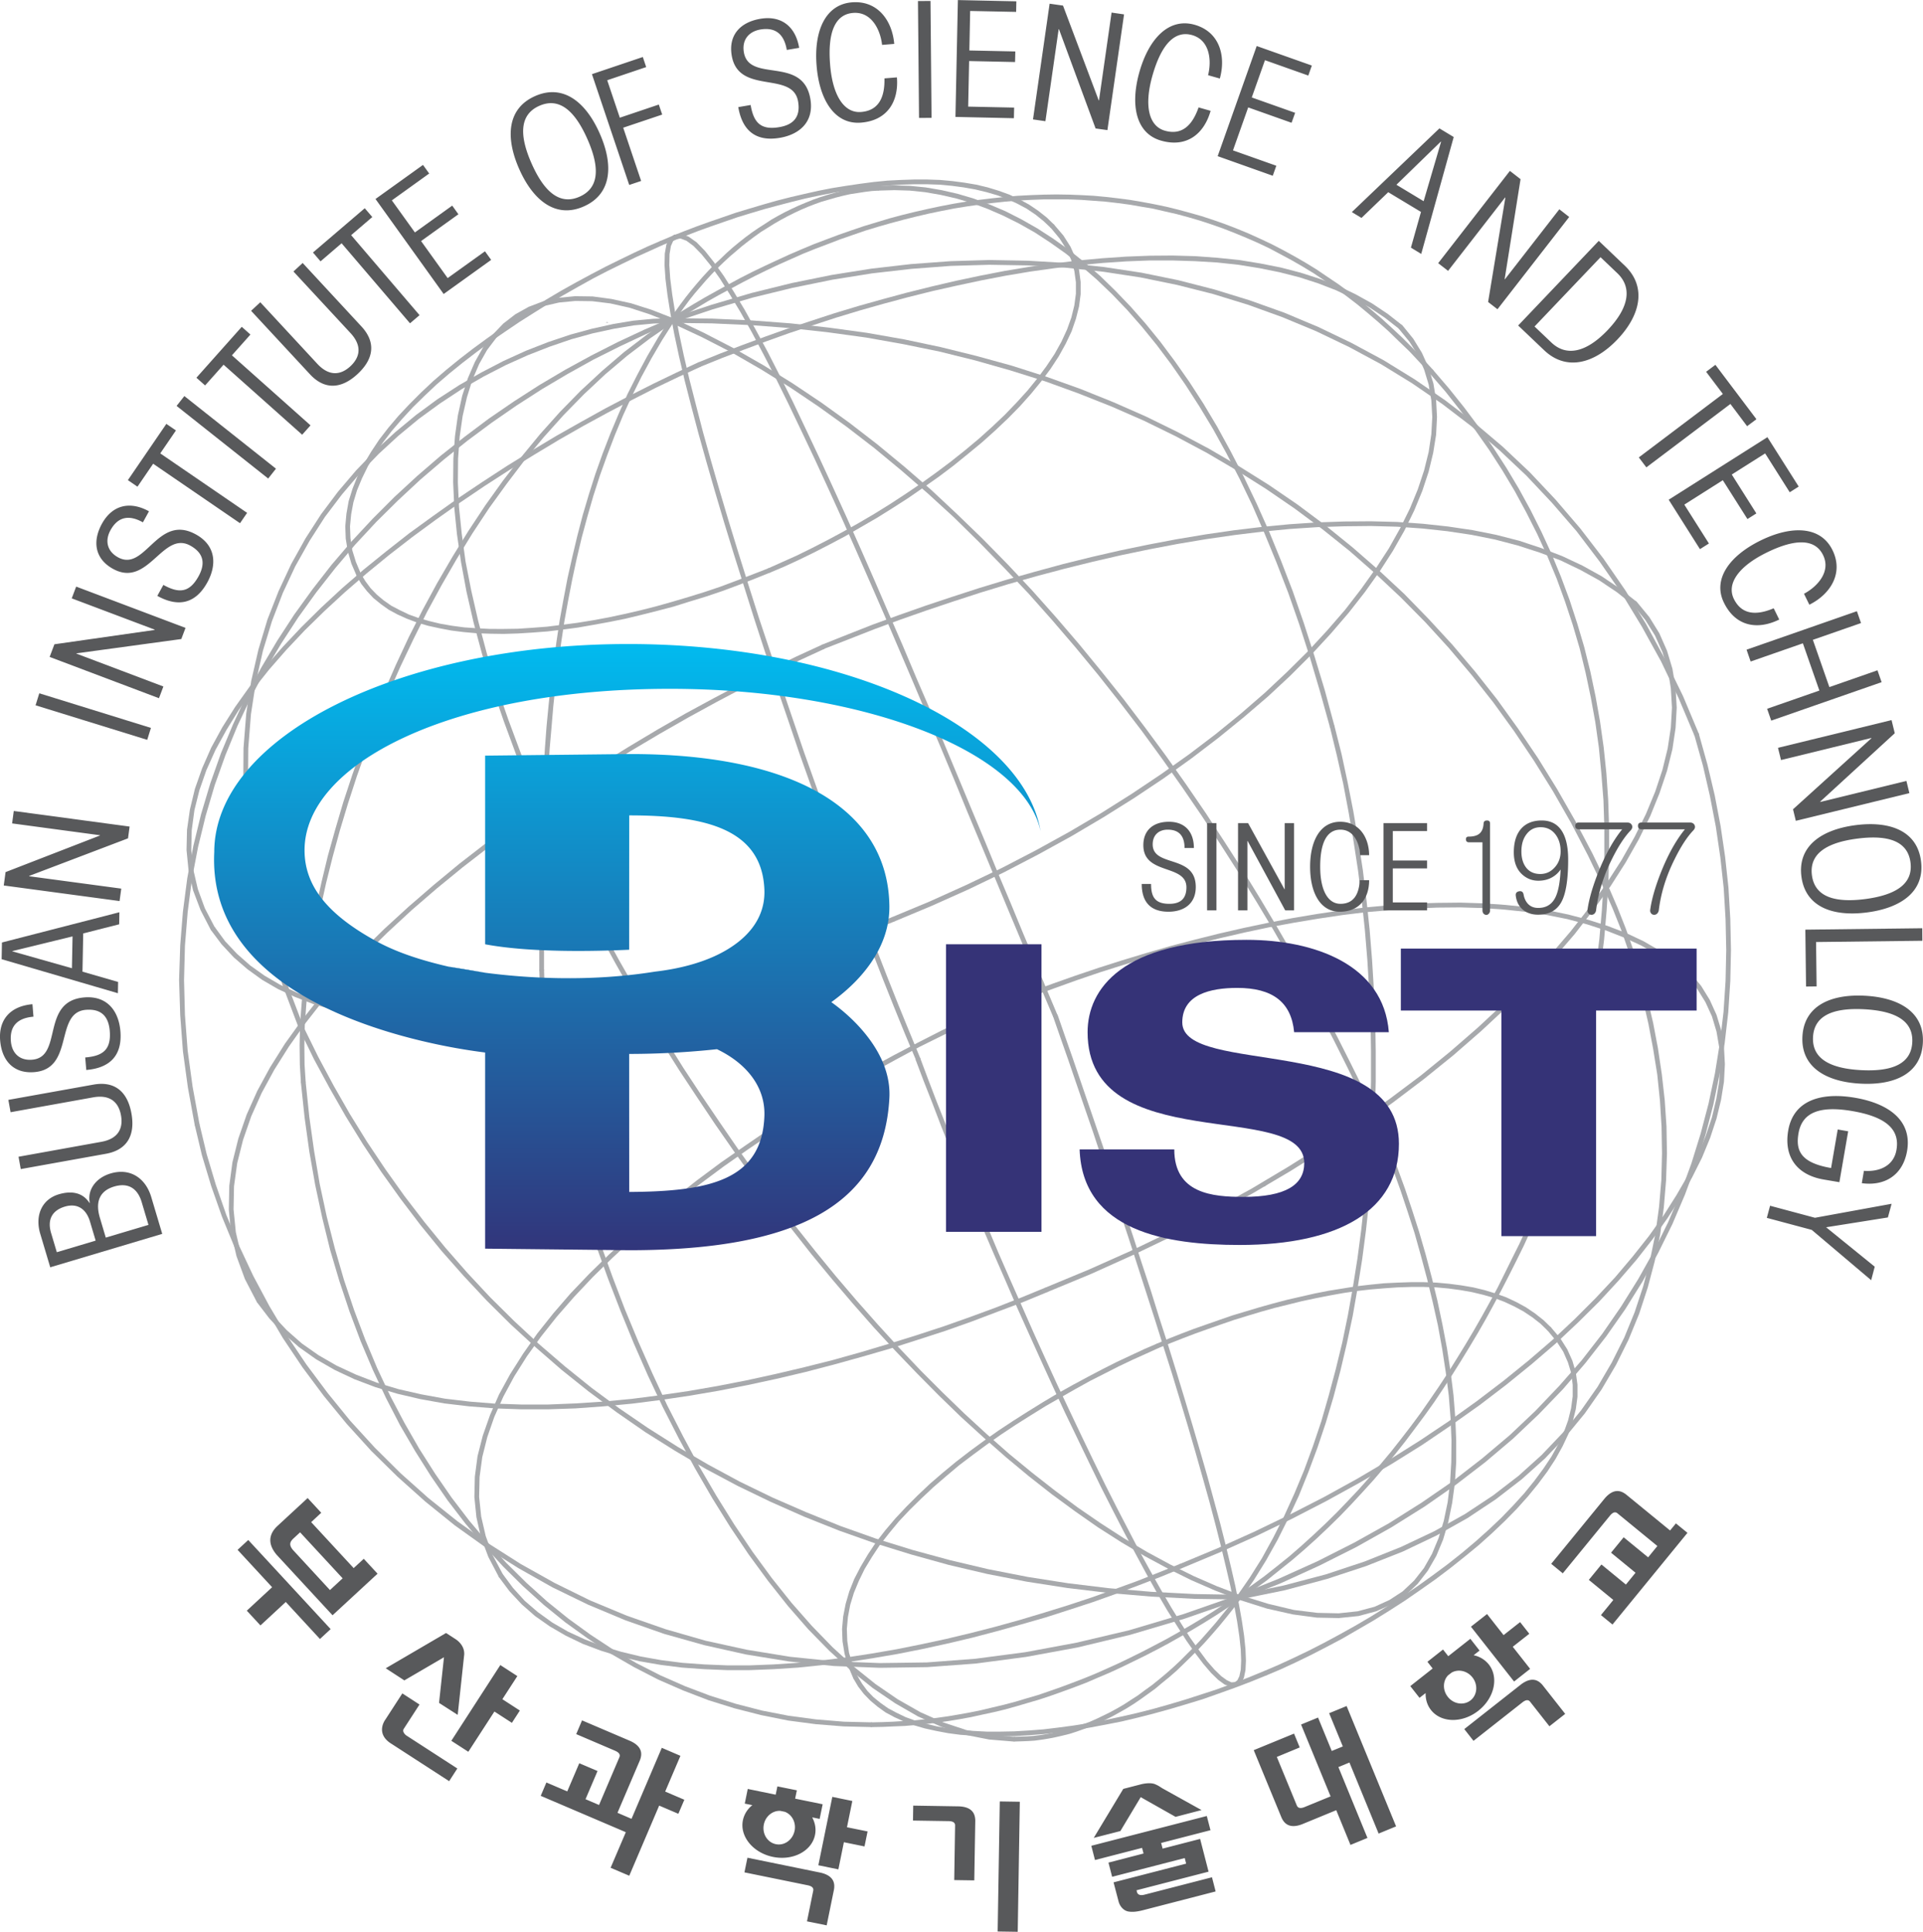 <svg xmlns="http://www.w3.org/2000/svg" xml:space="preserve" width="796.573" height="800" viewBox="0 0 796.573 800"><defs><linearGradient id="a" x1="0" x2="1" y1="0" y2="0" gradientTransform="matrix(0 -46.19 -46.19 0 48.875 109.261)" gradientUnits="userSpaceOnUse" spreadMethod="pad"><stop offset="0" style="stop-opacity:1;stop-color:#00bdf1"/><stop offset="1" style="stop-opacity:1;stop-color:#32347a"/></linearGradient><linearGradient id="b" x1="0" x2="1" y1="0" y2="0" gradientTransform="matrix(0 -46.118 -46.118 0 60.705 109.222)" gradientUnits="userSpaceOnUse" spreadMethod="pad"><stop offset="0" style="stop-opacity:1;stop-color:#00bdf1"/><stop offset="1" style="stop-opacity:1;stop-color:#32347a"/></linearGradient><linearGradient id="c" x1="0" x2="1" y1="0" y2="0" gradientTransform="matrix(0 -.001 -.001 0 47.531 84.514)" gradientUnits="userSpaceOnUse" spreadMethod="pad"><stop offset="0" style="stop-opacity:1;stop-color:#00bdf1"/><stop offset="1" style="stop-opacity:1;stop-color:#32347a"/></linearGradient></defs><path d="m108.201 68.738-.502-.447c-.05.032-.1.048-.135.082.22.115.438.23.637.365M59.298 131.985c-.018.016-.05.05-.068.066l-.133-.033zM63.9 132.32l-1.733-1.185-1.702-1.3-1.617-1.384-1.584-1.467-1.52-1.553-1.466-1.636-1.401-1.702-1.351-1.748-1.302-1.82-1.235-1.868-1.184-1.917-1.135-1.95-1.067-1.97-1.016-2-.95-2.037-.884-2.019-.834-2.049-.785-2.036-.717-2.018-.666-2.019-.584-1.984-.552-1.968-.466-1.933-.417-1.886-.366-1.852-.284-1.787-.235-1.73-.165-1.67-.118-1.603-.033-1.516.017-1.434.082-1.335.352.035-.085 1.317-.016 1.417.033 1.501.117 1.584.167 1.652.234 1.734.282 1.77.352 1.834.417 1.883.484 1.935.532 1.95.6 1.987.65 2.001.719 2.02.768 2.033.833 2.02.9 2.034.953 2 .999 2.004 1.068 1.965 1.116 1.934 1.169 1.905 1.234 1.867 1.302 1.8 1.333 1.754 1.4 1.683 1.467 1.634 1.502 1.534 1.568 1.468 1.618 1.368 1.67 1.268 1.717 1.183.016.016h.018l.016.017.015.016v.018l.017.017v.117l-.017.016v.018l-.015.017-.016.017v.014H64.1l-.016.02-.017.016h-.05l-.015.016h-.02l-.015-.016h-.032l-.017-.017z" style="fill:#a7a9ac;fill-opacity:1;fill-rule:evenodd;stroke:none" transform="matrix(5.616 0 0 -5.616 -81.053 874.954)"/><path d="m93.291 141.444-.938.015-.949-.015-.951-.035-.949-.049-.951-.084-.951-.102-.965-.116-.953-.13-.915-.153-.955-.183-.949-.202-.95-.216-.936-.23-.95-.254-.932-.282-.934-.283-.935-.316-.918-.32-.933-.35-.919-.348-.918-.383-.897-.387-.902-.414-.901-.419-.898-.432-.886-.45-.869-.468-.883-.485-.868-.483-.849-.499-.852-.518-.835-.533.184-.302.833.533.851.503.853.515.865.485.867.465.868.466.884.454.884.433.885.417.899.4.902.401.917.368.917.347.917.351.918.318.919.317.933.283.933.266.935.251.935.234.934.218.95.198.934.182.934.151.934.135.952.117.933.101.95.08.953.051.931.035H93.355l.016.016h.019v.015h.015l.019.017.015.02.017.013v.034l.019.017v.068l-.019.015v.035l-.017.017v.017h-.015v.016l-.019.016h-.015l-.019.015h-.016l-.015.02h-.018z" style="fill:#a7a9ac;fill-opacity:1;fill-rule:evenodd;stroke:none" transform="matrix(5.616 0 0 -5.616 -81.053 874.954)"/><path d="m120.11 128.55-.735.8-.75.784-.768.77-.766.715-.767.702-.785.666-.784.65-.8.616-.8.585-.819.55-.817.553-.817.5-.835.48-.832.453-.834.432-.852.4-.85.384-.85.35-.869.334-.85.299-.868.285-.883.25-.868.235-.884.216-.882.183-.885.166-.885.15-.898.117-.887.102-.899.084-.902.048-.898.036v-.351l.882-.035.902-.066.882-.065.884-.102.883-.117.87-.15.882-.148.867-.201.885-.201.867-.234.852-.25.866-.285.85-.3.852-.333.848-.35.835-.364.852-.403.817-.434.834-.448.817-.47.82-.498.798-.535.817-.55.784-.585.802-.616.767-.634.783-.668.766-.683.754-.735.766-.733.734-.783.732-.801.017-.018.02-.016.014-.016h.016l.017-.017h.1l.017.017h.035v.016l.015.016h.017l.016.018v.017l.017.019v.014l.018.017v.099l-.018.017v.018l-.017.015z" style="fill:#a7a9ac;fill-opacity:1;fill-rule:evenodd;stroke:none" transform="matrix(5.616 0 0 -5.616 -81.053 874.954)"/><path d="M128.734 68.272v.02l.75 2.4.682 2.37.6 2.335.532 2.281.47 2.253.401 2.235.315 2.203.268 2.15.184 2.135.132 2.086.051 2.066v2.02l-.067 1.984-.133 1.968-.2 1.917-.269 1.903-.33 1.853-.386 1.834-.449 1.8-.519 1.75-.566 1.736-.634 1.702-.685 1.668-.75 1.633-.8 1.6-.868 1.587-.917 1.535-.984 1.518-1.033 1.469-1.084 1.45-1.135 1.418-1.2 1.399-.269-.234 1.202-1.387 1.117-1.415 1.084-1.433 1.033-1.468.97-1.503.917-1.534.85-1.569.802-1.584.748-1.634.687-1.652.614-1.685.568-1.715.516-1.752.435-1.785.384-1.818.334-1.835.265-1.885.183-1.919.153-1.95.064-1.967v-2.02l-.049-2.049-.133-2.087-.184-2.119-.267-2.149-.318-2.186L131.42 80l-.47-2.255-.534-2.267-.6-2.316-.666-2.37-.75-2.387h.016-.017v-.113l.017-.019v-.018l.015-.015v-.017h.017l.017-.018.017-.016h.016l.015-.016h.117l.018.016h.017l.016.016.018.018.017.017v.015l.018.018v.02z" style="fill:#a7a9ac;fill-opacity:1;fill-rule:evenodd;stroke:none" transform="matrix(5.616 0 0 -5.616 -81.053 874.954)"/><path d="m105.932 37.864.986.702.965.702.934.751.932.746.92.79.884.795.883.836.85.833.835.87.817.883.818.902.783.916.768.936.752.947.73.97.72.967.702.983.682 1.018.652 1.002.65 1.034.632 1.033.618 1.034.602 1.051.582 1.066.568 1.07.549 1.067.536 1.067.535 1.084.497 1.084.483 1.101.487 1.083.45 1.085-.318.132-.465-1.084-.47-1.083-.483-1.084-.501-1.085-.533-1.064-.536-1.087-.531-1.068-.567-1.049-.584-1.053-.601-1.052-.615-1.033-.634-1.033-.635-1.018-.667-1.016-.685-1.002-.685-.984-.716-.967-.733-.952-.75-.95-.767-.917-.77-.916-.8-.902-.816-.866-.835-.868-.85-.835-.867-.815-.884-.802-.9-.783-.936-.752-.933-.735-.965-.699-.97-.684-.016-.018-.016-.017-.016-.012h-.02v-.035l-.015-.018v-.08l.016-.019v-.034l.019-.019.016-.015.016-.018.016-.017.018-.015h.049l.018-.017h.015l.016.017h.035l.03.015z" style="fill:#a7a9ac;fill-opacity:1;fill-rule:evenodd;stroke:none" transform="matrix(5.616 0 0 -5.616 -81.053 874.954)"/><path d="m78.746 28.442.802.015.799.036.817.033.802.068.816.08.817.101.817.117.817.135.819.15.833.184.852.183.834.2.832.233.85.25.853.25.85.284.849.301.869.318.867.331.852.367.864.366.87.401.864.42.885.432.869.448.882.47.886.5.866.5.884.531.886.553.883.583.9.582-.2.302-.886-.58-.882-.589-.882-.548-.871-.519-.882-.514-.867-.487-.885-.466-.866-.45-.87-.432-.866-.419-.852-.384-.865-.385-.851-.348-.868-.334-.85-.317-.852-.299-.833-.286-.85-.248-.834-.25-.834-.22-.833-.197-.835-.2-.816-.167-.832-.15-.803-.136-.818-.116-.801-.098-.816-.085-.8-.05-.801-.05-.783-.032-.802-.019H78.695l-.016-.016h-.018l-.015-.017-.017-.018h-.017v-.014l-.016-.016v-.017l-.017-.019v-.113l.017-.02v-.015l.016-.016v-.017l.017-.018h.017l.015-.018h.018l.016-.015h.033z" style="fill:#a7a9ac;fill-opacity:1;fill-rule:evenodd;stroke:none" transform="matrix(5.616 0 0 -5.616 -81.053 874.954)"/><path d="m36.63 75.944.267-2.534.35-2.52.434-2.467.518-2.419.583-2.372.682-2.299.75-2.25.82-2.185.9-2.119.968-2.067 1.034-2.003 1.118-1.918 1.167-1.85 1.232-1.786 1.304-1.7 1.367-1.619 1.417-1.552 1.468-1.45 1.534-1.383 1.586-1.286 1.65-1.185 1.685-1.117 1.735-1 1.785-.919 1.834-.8 1.869-.719 1.919-.598 1.966-.502 1.986-.398 2.034-.269 2.068-.165 2.086-.05v.348l-2.07.05-2.052.168-2 .266-1.983.385-1.937.5-1.901.601-1.851.701-1.818.8-1.765.9-1.72 1.003-1.668 1.097-1.637 1.187-1.567 1.266-1.518 1.37-1.468 1.451-1.401 1.534-1.351 1.6-1.3 1.702-1.218 1.766-1.167 1.836-1.101 1.92-1.035 1.967-.965 2.051-.887 2.118-.816 2.167-.751 2.236-.667 2.302-.6 2.353-.517 2.4-.417 2.453-.351 2.502-.265 2.536v.014l-.018.02v.017l-.017.016v.012l-.016.018-.017.017v.016h-.017l-.016.021h-.05l-.017.013h-.034l-.018-.013h-.048v-.02h-.018l-.014-.017-.018-.017-.016-.018-.018-.012v-.083zM79.262 141.743l1.135.033 1.133-.033 1.135-.117 1.15-.2 1.153-.266 1.149-.334 1.169-.436 1.15-.499 1.167-.583 1.15-.65 1.153-.753 1.15-.814 1.134-.919 1.135-.984 1.134-1.085 1.102-1.149 1.099-1.252 1.084-1.334 1.067-1.42 1.053-1.515 1.032-1.6 1.018-1.687.985-1.785.965-1.866.937-1.952.899-2.069.885-2.15.866-2.237.817-2.333.785-2.436.75-2.536.734-2.636.333.087-.716 2.651-.767 2.534-.785 2.436-.817 2.35-.867 2.251-.885 2.17-.917 2.05-.95 1.985-.967 1.868-.986 1.803-1.015 1.7-1.037 1.602-1.065 1.518-1.068 1.432-1.1 1.354-1.101 1.25-1.12 1.166-1.132 1.103-1.151 1-1.15.918-1.17.832-1.166.754-1.168.664-1.184.601-1.182.501-1.168.434-1.186.35-1.166.266-1.17.201-1.167.116-1.15.034-1.152-.034h-.067l-.015-.017-.018-.015-.018-.018-.014-.019-.016-.014v-.033l-.018-.018v-.081l.018-.018v-.033l.016-.018h.014v-.015l.018-.018h.018l.015-.015h.018l.017-.018h.032z" style="fill:#a7a9ac;fill-opacity:1;fill-rule:evenodd;stroke:none" transform="matrix(5.616 0 0 -5.616 -81.053 874.954)"/><path d="m64.135 132.067.382.553.385.534.383.517.4.5.419.485.415.481.417.451.435.45.433.418.45.418.45.382.45.384.469.366.466.35.465.334.486.3.483.302.484.281.503.27.498.25.5.234.5.214.518.201.518.185.515.148.517.15.534.135.518.117.534.082.534.084.532.067.534.033-.017.35-.55-.032-.551-.066-.532-.087-.552-.08-.532-.118-.535-.133-.534-.153-.533-.166-.517-.183-.534-.216-.517-.217-.5-.23-.517-.253-.501-.268-.5-.283-.483-.316-.501-.32-.483-.332-.468-.347-.468-.37-.464-.384-.451-.4-.45-.433-.452-.417-.433-.45-.433-.468-.418-.483-.418-.499-.4-.502-.4-.534-.383-.532-.383-.55-.016-.018v-.018l-.018-.032v-.101l.018-.017.016-.018v-.016l.017-.017h.016l.015-.016.019-.017h.017l.014-.016h.084l.017.016h.018l.016.017h.016l.018.016.016.017z" style="fill:#a7a9ac;fill-opacity:1;fill-rule:evenodd;stroke:none" transform="matrix(5.616 0 0 -5.616 -81.053 874.954)"/><path d="M54.56 84.3V88.538l.015 1.464.02 1.47.031 1.486.036 1.518.064 1.518.07 1.535.08 1.532.101 1.55.135 1.55.131 1.554.17 1.566.198 1.569.215 1.568.236 1.569.282 1.55.301 1.552.334 1.55.366 1.536.416 1.534.436 1.518.484 1.5.532 1.484.567 1.485.601 1.45.65 1.42.7 1.416.751 1.386.801 1.368.851 1.332-.283.203-.868-1.354-.8-1.367-.75-1.401-.718-1.417-.65-1.451-.616-1.468-.569-1.47-.533-1.497-.483-1.52-.45-1.515-.4-1.535-.369-1.553-.35-1.551-.299-1.568-.285-1.568-.234-1.567-.216-1.568-.2-1.566-.168-1.57-.15-1.57-.117-1.566-.098-1.552-.086-1.548-.065-1.521-.068-1.532-.032-1.502-.034-1.502-.017-1.47-.015-1.464v-4.27l.015-.033v-.017l.017-.02.017-.015v-.017l.017-.015h.015l.017-.016H54.361l.017-.018h.031l.016.018H54.477v.016h.017l.018.015.016.017v.016h.014v.019l.018.017v.05z" style="fill:#a7a9ac;fill-opacity:1;fill-rule:evenodd;stroke:none" transform="matrix(5.616 0 0 -5.616 -81.053 874.954)"/><path d="m89.204 27.724-1.77.15-1.734.352-1.7.565-1.687.753-1.668.95-1.632 1.119-1.6 1.283-1.57 1.435-1.536 1.582-1.499 1.703-1.449 1.818-1.417 1.936-1.355 2.018-1.319 2.119-1.266 2.167-1.2 2.236-1.168 2.284-1.084 2.335-1.034 2.337-.985 2.368-.9 2.352-.85 2.35-.768 2.335-.703 2.286-.614 2.25-.55 2.2-.484 2.12-.384 2.035-.316 1.953-.219 1.849-.133 1.735-.05 1.6h-.349l.05-1.615.134-1.751.215-1.867.316-1.972.401-2.033.468-2.134.55-2.204.635-2.266.701-2.303.765-2.334.852-2.354.917-2.37.968-2.366 1.034-2.352 1.1-2.333 1.167-2.287 1.22-2.252 1.265-2.184 1.32-2.12 1.367-2.034 1.417-1.932 1.47-1.856 1.498-1.717 1.551-1.584 1.587-1.452 1.616-1.298 1.668-1.134 1.684-.97 1.736-.768 1.736-.583 1.766-.348 1.82-.151h.013l.018.016h.032l.018.019h.017l.016.016.017.018.017.015v.016l.016.018v.132l-.016.018-.017.018v.015l-.017.017h-.016l-.017.016h-.018l-.016.015h-.034z" style="fill:#a7a9ac;fill-opacity:1;fill-rule:evenodd;stroke:none" transform="matrix(5.616 0 0 -5.616 -81.053 874.954)"/><path d="m105.684 38.12-.52-.689-.533-.648-.515-.637-.535-.613-.518-.587-.517-.549-.535-.534-.516-.516-.517-.485-.533-.469-.517-.432-.517-.415-.535-.386-.516-.384-.518-.332-.513-.335-.52-.3-.518-.282-.516-.252-.517-.248-.498-.217-.52-.182-.515-.186-.5-.15-.52-.132-.5-.116-.5-.102-.5-.085-.517-.064-.502-.036-.482-.015-.5-.019v-.348l.5.015.518.02.517.033.5.067.517.082.518.1.515.118.534.132.517.166.516.184.518.201.535.217.517.251.533.263.516.285.533.3.533.332.518.353.535.383.533.384.518.435.533.433.535.465.516.5.535.521.532.53.534.568.518.584.533.616.534.653.517.65.533.698.016.02v.015l.018.018v.117l-.018.017v.018l-.016.012-.015.017-.018.018h-.018l-.013.017h-.018l-.02.016h-.064l-.017-.016h-.032l-.018-.017-.016-.018-.016-.017z" style="fill:#a7a9ac;fill-opacity:1;fill-rule:evenodd;stroke:none" transform="matrix(5.616 0 0 -5.616 -81.053 874.954)"/><path d="m112.537 102.147.5-2.053.47-2.082.397-2.1.367-2.156.333-2.167.27-2.183.233-2.203.183-2.218.132-2.235.101-2.234.034-2.22v-2.238l-.052-2.197-.1-2.22-.134-2.202-.199-2.166-.234-2.154-.282-2.134-.334-2.102-.369-2.068-.416-2.019-.484-1.984-.518-1.935-.548-1.902-.618-1.833-.65-1.769-.717-1.719-.75-1.65-.803-1.586-.832-1.515-.902-1.437-.932-1.347.282-.205.953 1.37.9 1.451.848 1.515.803 1.604.767 1.652.7 1.734.665 1.785.62 1.85.567 1.901.515 1.952.468 1.986.434 2.033.367 2.087.334 2.102.28 2.134.236 2.17.201 2.182.133 2.202.1 2.218.05 2.216v2.238l-.033 2.236-.1 2.234-.136 2.234-.18 2.236-.234 2.202-.268 2.2-.334 2.17-.365 2.152-.42 2.133-.447 2.084-.519 2.056v.031l-.017.015v.017l-.017.016h-.018v.018l-.014.016h-.016l-.019.017h-.132l-.016-.017h-.016v-.016h-.019l-.017-.018-.014-.016-.018-.017v-.033l-.02-.013V102.162zM41.05 113.49l-.366.868-.267.863-.135.886-.033.882.085.888.165.882.268.882.367.887.433.883.517.884.602.884.667.868.734.85.799.868.852.834.883.834.95.817.969.784 1.017.782 1.033.767 1.069.735 1.085.734 1.083.685 1.099.685 1.103.632 1.084.616 1.085.602 1.066.552 1.05.514 1.035.501 1 .451.95.432-.131.318-.967-.417-1.002-.466-1.034-.502-1.052-.517-1.082-.567-1.085-.586-1.101-.614-1.102-.652-1.1-.684-1.1-.698-1.083-.718-1.07-.75-1.051-.768-1.015-.784-.984-.8-.95-.819-.904-.849-.85-.852-.8-.85-.75-.882-.684-.885-.6-.902-.536-.9-.466-.9-.365-.917-.286-.917-.165-.934-.084-.92.034-.916.149-.918.266-.916.386-.9.015-.018v-.017l.017-.016.015-.016.018-.018h.017l.018-.017h.115v.017h.018l.016.018H41l.018.016h.016v.016l.016.017v.017l.018.016v.116z" style="fill:#a7a9ac;fill-opacity:1;fill-rule:evenodd;stroke:none" transform="matrix(5.616 0 0 -5.616 -81.053 874.954)"/><path d="m71.057 113.872-1.152-.448-1.167-.45-1.167-.438-1.185-.398-1.184-.367-1.184-.35-1.185-.334-1.186-.3-1.165-.269-1.169-.249-1.168-.216-1.132-.183-1.136-.148-1.1-.136-1.084-.082-1.067-.07-1.034-.015H50.59l-.983.051-.935.064-.902.12-.865.15-.817.198-.766.217-.736.266-.666.32-.635.333-.568.4-.498.418-.45.467-.385.517-.334.55-.315-.15.348-.604.417-.532.466-.5.552-.449.584-.418.65-.352.701-.315.75-.283.801-.234.835-.183.883-.168.918-.116.95-.084.984-.035 1.018-.015 1.051.033 1.067.066 1.101.084 1.117.135 1.134.15 1.151.202 1.168.213 1.167.235 1.184.285 1.184.298 1.203.315 1.182.371 1.201.366 1.185.4 1.168.433 1.167.451 1.168.468h.018l.016.016.016.017.016.014.016.017.018.02v.149l-.018.016v.017h-.016l-.016.017v.016h-.016l-.016.016h-.018l-.016.017h-.101z" style="fill:#a7a9ac;fill-opacity:1;fill-rule:evenodd;stroke:none" transform="matrix(5.616 0 0 -5.616 -81.053 874.954)"/><path d="m91.956 138.973.634-.767.5-.785.35-.78.234-.816.117-.84v-.847l-.117-.866-.218-.886-.317-.885-.415-.898-.503-.903-.6-.902-.666-.898-.733-.902-.82-.9-.867-.9-.916-.867-.982-.883-1.018-.85-1.052-.837-1.086-.815-1.118-.802-1.133-.767-1.149-.751-1.153-.716-1.166-.684-1.167-.651-1.153-.618-1.135-.583-1.114-.548-1.086-.485-1.05-.47.133-.314 1.067.448 1.085.5 1.133.552 1.135.583 1.167.618 1.152.667 1.183.683 1.151.719 1.167.75 1.134.784 1.136.799 1.082.816 1.05.852 1.035.852.984.883.935.886.883.898.818.918.751.918.684.917.601.917.517.934.435.918.316.918.232.916.117.9v.9l-.117.886-.252.866-.38.85-.52.819-.666.783-.018.018-.015.016-.018.017h-.032l-.018.016h-.049l-.017-.016h-.032v-.017h-.018l-.017-.016h-.015l-.018-.018v-.015l-.016-.018v-.017h-.017v-.116l.017-.016v-.017l.016-.017z" style="fill:#a7a9ac;fill-opacity:1;fill-rule:evenodd;stroke:none" transform="matrix(5.616 0 0 -5.616 -81.053 874.954)"/><path d="m63.3 137.723.867.352.885.349.916.353.919.33.966.335.968.333.984.3 1 .299 1.004.269 1.015.266 1.019.252 1.017.216 1.017.2 1.018.167 1.017.15 1 .13 1 .089.983.065.969.032h.95l.934-.032.902-.085.866-.115.852-.151.834-.201.798-.232.754-.284.717-.334.683-.365.65-.436.6-.483.552-.52.249.235-.568.552-.633.5-.666.45-.701.385-.75.35-.783.284-.818.25-.835.2-.884.149-.885.117-.915.084-.952.033h-.951l-.982-.033-1.002-.051-1.002-.1-1.015-.133-1.02-.151-1.034-.166-1.017-.2-1.034-.233-1.015-.235-1.037-.265-1-.285-1.003-.298-1-.302-.966-.334-.967-.333-.934-.335-.918-.35-.884-.35-.866-.367-.016-.014h-.018l-.017-.02-.015-.015h-.018v-.018l-.017-.016v-.033l-.018-.018v-.033l.018-.015V137.805l.017-.014v-.017h.018v-.016l.015-.017.017-.018h.018l.016-.015h.116zM77.693 32.179l-.366.868-.268.865-.132.885-.032.884.082.886.166.884.27.883.365.884.431.883.536.884.583.883.683.869.72.87.798.848.851.833.885.832.951.82.953.802 1.013.767 1.037.766 1.066.75 1.084.719 1.084.683 1.101.683 1.102.632 1.084.618 1.084.602 1.086.55 1.047.533 1.02.485 1 .45.95.433-.132.317-.969-.417-.999-.466-1.035-.486-1.052-.531-1.084-.57-1.083-.582-1.103-.616-1.098-.653-1.1-.682-1.104-.7-1.083-.716-1.068-.752-1.05-.768-1.017-.784-.968-.8-.95-.817-.9-.851-.852-.852-.799-.851-.75-.883-.686-.882-.6-.903-.533-.901-.469-.9-.367-.917-.267-.916-.184-.934-.082-.92.034-.918.15-.914.265-.918.384-.9.017-.018.02-.016v-.017l.014-.018.016-.016h.035l.016-.017h.1l.017.017.017.016h.016l.018.018h.016v.017l.015.016v.018l.02.015v.117z" style="fill:#a7a9ac;fill-opacity:1;fill-rule:evenodd;stroke:none" transform="matrix(5.616 0 0 -5.616 -81.053 874.954)"/><path d="m107.684 32.58-1.15-.472-1.168-.447-1.168-.432-1.183-.386-1.187-.382-1.183-.352-1.186-.333-1.182-.3-1.168-.265-1.168-.25-1.167-.22-1.134-.18-1.136-.152-1.1-.133-1.084-.084-1.068-.064-1.033-.02h-1l-.983.052-.935.065-.885.12-.867.148-.816.2-.767.216-.735.268-.665.32-.62.33-.567.4-.516.417-.452.466-.384.52-.333.55-.318-.15.353-.599.415-.538.485-.5.534-.447.583-.419.65-.35.7-.318.753-.282.799-.233.834-.184.885-.167.9-.119.948-.064.988-.053h1.016l1.05.017 1.069.068 1.1.086 1.117.131 1.135.15 1.148.2 1.17.22 1.169.23 1.183.283 1.185.303 1.2.331 1.185.352 1.2.366 1.184.417 1.167.418 1.185.45 1.152.467.014.016h.02l.015.017.016.017h.017v.016l.018.018v.05l.016.013v.021l-.016.018v.045l-.018.018v.018h-.017v.015l-.016.017-.015.017h-.02l-.014.017H107.7z" style="fill:#a7a9ac;fill-opacity:1;fill-rule:evenodd;stroke:none" transform="matrix(5.616 0 0 -5.616 -81.053 874.954)"/><path d="m128.6 57.662.633-.764.502-.769.35-.798.249-.818.1-.835v-.85l-.117-.869-.217-.884-.318-.884-.417-.9-.498-.9-.601-.9-.668-.9-.734-.904-.817-.899-.868-.9-.917-.87-.984-.88-1.014-.853-1.053-.834-1.101-.817-1.117-.8-1.135-.768-1.15-.75-1.151-.717-1.168-.686-1.168-.65-1.15-.619-1.135-.58-1.118-.535-1.083-.499-1.051-.45.134-.334 1.066.45 1.084.5 1.136.551 1.134.584 1.166.615 1.152.668 1.184.686 1.15.715 1.169.751 1.133.784 1.136.8 1.083.818 1.067.85 1.034.85.984.884.932.886.885.901.82.915.749.918.683.917.6.917.519.936.434.918.316.915.232.917.12.901v.902l-.12.886-.25.866-.382.85-.518.816-.666.785-.018.016-.017.018-.015.015h-.035l-.017.018h-.066l-.017-.018h-.016v-.015h-.018l-.016-.018h-.015l-.018-.016v-.017l-.017-.017-.016-.016V57.73l.016-.017v-.018l.017-.012z" style="fill:#a7a9ac;fill-opacity:1;fill-rule:evenodd;stroke:none" transform="matrix(5.616 0 0 -5.616 -81.053 874.954)"/><path d="m99.928 56.413.866.351.884.35.92.35.933.333.952.334.966.333.985.302.999.301 1.003.281 1.015.25 1.017.253 1.019.216 1.017.2 1.017.183 1.018.151 1 .114 1 .083.986.068.967.032h.95l.934-.032.9-.082.884-.119.85-.15.835-.2.802-.232.75-.283.718-.335.683-.368.65-.432.599-.468.553-.535.25.236-.567.551-.636.5-.665.45-.7.382-.752.353-.784.283-.816.248-.833.201-.886.15-.9.117-.92.084-.948.034h-.951l-.984-.034-1.001-.05-1.002-.1-1.016-.118-1.018-.165-1.035-.166-1.018-.2-1.033-.235-1.018-.233-1.017-.268-1.018-.284-1-.3-1-.3-.966-.334-.954-.333-.95-.334-.915-.349-.887-.349-.865-.37-.017-.014h-.016l-.018-.018-.015-.017h-.018v-.018l-.016-.017v-.049l-.02-.016v-.017l.02-.016V56.496l.016-.016v-.017h.018v-.016l.015-.017h.018l.016-.017h.017l.016-.019h.1zM30.275 87.438v-.019l-.733 1.402-.518 1.417-.333 1.436-.15 1.45.033 1.45.2 1.485.368 1.47.515 1.48.668 1.485.818 1.487.918 1.484 1.05 1.484 1.167 1.467 1.268 1.451 1.368 1.451 1.45 1.42 1.519 1.4 1.604 1.385 1.649 1.35 1.702 1.318 1.75 1.285 1.785 1.265 1.803 1.218 1.814 1.17 1.837 1.13 1.836 1.105 1.815 1.034 1.803.982 1.785.935 1.733.884 1.702.814 1.635.752-.151.335-1.635-.767-1.7-.819-1.75-.884-1.787-.933-1.802-1-1.834-1.035-1.834-1.1-1.833-1.134-1.82-1.185-1.817-1.218-1.783-1.268-1.77-1.283-1.701-1.335-1.67-1.349-1.6-1.385-1.533-1.419-1.452-1.434-1.37-1.452-1.282-1.467-1.167-1.467-1.07-1.502-.948-1.502-.818-1.5-.667-1.518-.534-1.518-.367-1.519-.215-1.5-.035-1.502.149-1.484.335-1.483.55-1.45.75-1.452.017-.017.017-.015.017-.019.016-.016h.034l.018-.018h.064l.017.018h.034l.018.016.017.018.014.016h.017v.018l.017.014v.035l.017.016V87.37l-.017.02v.014l-.017.016z" style="fill:#a7a9ac;fill-opacity:1;fill-rule:evenodd;stroke:none" transform="matrix(5.616 0 0 -5.616 -81.053 874.954)"/><path d="m80.195 88.153-1.534-.633-1.601-.618-1.633-.6-1.702-.6-1.718-.567-1.751-.568-1.783-.518-1.82-.5-1.817-.48-1.837-.437-1.832-.399-1.853-.35-1.836-.335-1.832-.267-1.82-.234-1.785-.166-1.767-.118-1.751-.064H46.82l-1.67.064-1.615.118-1.57.2-1.501.267-1.45.334-1.383.418-1.301.5-1.237.582-1.148.67-1.05.748-.968.851-.885.934-.768 1.052-.3-.2.8-1.068.902-.969 1-.865 1.084-.786 1.168-.68 1.268-.588 1.334-.517 1.4-.416 1.47-.35 1.518-.265 1.583-.2 1.634-.136 1.685-.049h1.719l1.75.07 1.769.114 1.818.167 1.818.233 1.834.283 1.852.317 1.852.365 1.85.401 1.835.434 1.835.467 1.819.5 1.784.535 1.769.55 1.718.586 1.7.598 1.652.601 1.6.634 1.536.616.034.018.016.017.016.016.017.017.017.018v.031l.016.018v.066l-.016.016v.033l-.017.017v.016l-.017.02h-.016v.013l-.016.018h-.034l-.017.017h-.066l-.034-.017z" style="fill:#a7a9ac;fill-opacity:1;fill-rule:evenodd;stroke:none" transform="matrix(5.616 0 0 -5.616 -81.053 874.954)"/><path d="M117.64 131.535h-.017l.768-.933.618-.985.465-1.067.335-1.103.199-1.183.069-1.216-.07-1.268-.198-1.319-.335-1.35-.465-1.4-.585-1.419-.717-1.45-.834-1.486-.966-1.484-1.083-1.518-1.185-1.534-1.318-1.518-1.418-1.534-1.551-1.535-1.636-1.535-1.751-1.517-1.867-1.52-1.952-1.483-2.068-1.466-2.17-1.453-2.25-1.417-2.352-1.385-2.452-1.352-2.535-1.316-2.618-1.25-2.702-1.22-2.804-1.166.136-.334 2.8 1.17 2.72 1.216 2.635 1.267 2.536 1.32 2.453 1.35 2.367 1.4 2.268 1.421 2.168 1.448 2.068 1.484 1.968 1.502 1.868 1.52 1.77 1.514 1.65 1.537 1.55 1.548 1.434 1.551 1.319 1.535 1.203 1.536 1.097 1.536.967 1.5.853 1.502.716 1.464.6 1.455.468 1.417.334 1.382.217 1.352.066 1.302-.066 1.267-.2 1.2-.351 1.166-.5 1.105-.634 1.032-.784.967-.018.018.018-.018-.018.018h-.015l-.016.016h-.018l-.017.017h-.1l-.016-.017h-.017l-.017-.016h-.016v-.018h-.018l-.013-.015v-.016l-.02-.018v-.034l-.016-.017v-.066l.016-.018v-.015l.02-.017v-.016l.013-.018z" style="fill:#a7a9ac;fill-opacity:1;fill-rule:evenodd;stroke:none" transform="matrix(5.616 0 0 -5.616 -81.053 874.954)"/><path d="m66.136 128.766 1.568.636 1.617.616 1.651.616 1.685.604 1.701.565 1.735.567 1.77.536 1.764.499 1.802.483 1.802.449 1.787.4 1.8.384 1.817.35 1.8.302 1.785.249 1.787.217 1.767.168 1.734.117 1.718.066h1.702l1.652-.052 1.617-.096 1.584-.17 1.551-.25 1.484-.3 1.451-.37 1.386-.447 1.333-.515 1.27-.603 1.201-.666 1.118-.751 1.065-.834.233.267-1.084.849-1.153.77-1.23.682-1.285.617-1.353.518-1.4.45-1.467.383-1.519.299-1.55.253-1.6.164-1.635.12-1.669.046-1.702-.013-1.734-.067-1.752-.12-1.768-.164-1.8-.22-1.8-.247-1.802-.298-1.819-.353-1.82-.385-1.784-.417-1.816-.451-1.783-.481-1.786-.501-1.769-.533-1.735-.568-1.716-.566-1.686-.602-1.668-.615-1.617-.617-1.569-.635h-.017.017l-.017-.02-.017-.013h-.016l-.018-.018-.016-.015v-.015h-.016v-.021l-.016-.015v-.082l.016-.017V128.848l.016-.014v-.015h.016l.018-.021.016-.014.017-.018h.017l.017-.016h.066l.031.016zM51.509 39.734l-.735 1.383-.517 1.42-.332 1.433-.152 1.452.034 1.467.2 1.47.368 1.467.515 1.483.669 1.502.8 1.485.934 1.482 1.052 1.468 1.167 1.47 1.267 1.45 1.367 1.45 1.453 1.421 1.518 1.398 1.6 1.385 1.65 1.35 1.7 1.318 1.754 1.302 1.785 1.252 1.8 1.217 1.818 1.167 1.836 1.15 1.835 1.085 1.818 1.016 1.8.985 1.767.952 1.752.867 1.668.816 1.654.767-.152.318-1.651-.769-1.687-.816-1.732-.884-1.785-.933-1.803-.985-1.834-1.05-1.834-1.067-1.836-1.152-1.831-1.167-1.804-1.236-1.801-1.25-1.75-1.302-1.704-1.334-1.667-1.349-1.601-1.386-1.535-1.418-1.45-1.416-1.384-1.45-1.27-1.47-1.182-1.485-1.052-1.5-.95-1.5-.82-1.5-.665-1.519-.533-1.518-.384-1.502-.2-1.517-.034-1.503.15-1.484.335-1.485.547-1.45.754-1.437v-.015.015l.015-.015v-.016l.016-.015.018-.018h.019l.014-.018h.036l.014-.017h.035l.016.017h.034l.016.018.018.018h.016l.016.015v.016h.017v.015l.017.018v.035l.015.018V39.648l-.015.018v.035z" style="fill:#a7a9ac;fill-opacity:1;fill-rule:evenodd;stroke:none" transform="matrix(5.616 0 0 -5.616 -81.053 874.954)"/><path d="m101.413 40.451-1.534-.617-1.603-.634-1.65-.6-1.686-.602-1.715-.567-1.77-.548-1.786-.536-1.8-.5-1.817-.466-1.82-.435-1.852-.399-1.833-.368-1.835-.316-1.835-.282-1.817-.219-1.8-.182-1.769-.117-1.735-.068h-1.7l-1.67.068-1.616.117-1.57.2-1.498.266-1.455.351-1.385.416-1.3.5-1.234.57-1.15.663-1.068.77-.968.832-.867.952-.766 1.034-.3-.2.798-1.067.902-.968.986-.866 1.097-.769 1.17-.68 1.253-.603 1.332-.502 1.402-.433 1.468-.35 1.535-.266 1.583-.2 1.634-.118 1.668-.069h1.72l1.751.07 1.783.116 1.803.185 1.833.212 1.835.287 1.852.317 1.85.366 1.835.402 1.834.433 1.836.483 1.8.502 1.802.517 1.751.563 1.735.567 1.685.602 1.65.62 1.604.617 1.551.632h.015l.016.017.02.017h.013l.016.015v.02l.017.014V40.253l.02.013v.051l-.02.017v.034h-.017v.018l-.016.013v.02l-.013.016h-.02l-.016.016-.015.017H101.428z" style="fill:#a7a9ac;fill-opacity:1;fill-rule:evenodd;stroke:none" transform="matrix(5.616 0 0 -5.616 -81.053 874.954)"/><path d="m138.872 83.816-.017.018.752-.937.62-1 .48-1.05.334-1.116.201-1.168.068-1.234-.068-1.27-.217-1.299-.318-1.35-.467-1.385-.598-1.436-.703-1.452-.849-1.465-.952-1.502-1.082-1.519-1.203-1.517-1.3-1.536-1.434-1.53-1.534-1.535-1.636-1.536-1.767-1.52-1.852-1.5-1.969-1.5-2.05-1.469-2.168-1.45-2.253-1.417-2.35-1.387-2.452-1.35-2.535-1.3-2.635-1.268-2.705-1.218-2.8-1.167.134-.318 2.801 1.17 2.718 1.216 2.635 1.27 2.552 1.316 2.453 1.351 2.368 1.384 2.268 1.416 2.168 1.47 2.07 1.467 1.967 1.502 1.868 1.517 1.768 1.517 1.651 1.552 1.551 1.535 1.433 1.551 1.32 1.532 1.202 1.536 1.084 1.532.98 1.521.836 1.484.735 1.468.598 1.452.468 1.418.336 1.383.215 1.337.068 1.3-.068 1.266-.2 1.217-.35 1.15-.5 1.104-.635 1.031-.8.968v.016-.016l-.016.016v.018h-.019l-.017.017h-.034l-.015.017h-.018l-.015-.017H138.921l-.015-.017h-.014l-.02-.018h-.017v-.016l-.017-.018v-.016l-.015-.014-.018-.016V83.9l.018-.018v-.015l.015-.015.017-.018z" style="fill:#a7a9ac;fill-opacity:1;fill-rule:evenodd;stroke:none" transform="matrix(5.616 0 0 -5.616 -81.053 874.954)"/><path d="M87.353 81.064v-.017l1.567.635 1.617.634 1.65.6 1.67.601 1.717.584 1.737.55 1.766.533 1.767.502 1.787.482 1.8.45 1.818.42 1.802.382 1.8.332 1.803.3 1.8.27 1.787.217 1.75.149 1.75.116 1.719.068 1.685.015 1.668-.05 1.615-.116 1.586-.168 1.535-.231 1.5-.301 1.436-.383 1.402-.452 1.316-.518 1.267-.584 1.202-.681 1.133-.752 1.068-.834.234.266-1.085.852-1.167.767-1.218.702-1.283.6-1.352.517-1.418.449-1.45.385-1.52.316-1.55.234-1.601.165-1.634.115-1.668.053-1.701-.018-1.735-.05-1.752-.118-1.786-.166-1.783-.215-1.802-.268-1.8-.3-1.817-.351-1.818-.382-1.82-.417-1.801-.45-1.784-.468-1.785-.516-1.768-.534-1.734-.552-1.718-.58-1.702-.601-1.65-.603-1.618-.63-1.567-.636h-.017.017l-.034-.017h-.018l-.016-.017v-.014h-.017l-.017-.02V81.3l-.016-.017v-.117l.016-.017v-.017l.017-.015.017-.018.016-.017v-.016h.018l.017-.018h.047l.019-.013.018.013h.067zM33.662 59.999l-.85 1.617-.6 1.653-.385 1.668-.167 1.684.034 1.702.234 1.702.432 1.716.602 1.736.767 1.717.934 1.717 1.083 1.719 1.218 1.719 1.334 1.702 1.483 1.681 1.57 1.67 1.684 1.652 1.768 1.633 1.836 1.584 1.918 1.569 1.983 1.535 2.02 1.502 2.067 1.449 2.101 1.416 2.101 1.352 2.118 1.319 2.136 1.267 2.1 1.2 2.103 1.151 2.053 1.085 2.02 1 1.965.95 1.92.886-.15.318-1.922-.885-1.964-.951-2.035-1.02-2.053-1.08-2.1-1.138-2.12-1.215-2.118-1.268-2.137-1.318-2.116-1.366-2.105-1.42-2.064-1.452-2.036-1.499-1.986-1.536-1.916-1.583-1.852-1.602-1.787-1.634-1.683-1.651-1.585-1.685-1.484-1.701-1.349-1.718-1.237-1.719-1.099-1.752-.934-1.718-.785-1.75-.614-1.767-.437-1.752-.232-1.736-.033-1.75.164-1.719.402-1.718.618-1.682.866-1.669V59.8v.016l.017-.016.016-.019v-.015l.018-.017h.016l.017-.017h.134l.017.017h.016v.017h.016l.016.015.018.019v.016h.018V59.852l.014.012v.07l-.014.033v.016z" style="fill:#a7a9ac;fill-opacity:1;fill-rule:evenodd;stroke:none" transform="matrix(5.616 0 0 -5.616 -81.053 874.954)"/><path d="m91.506 60.835-1.786-.733-1.834-.721-1.902-.7-1.936-.684-1.984-.65-2.035-.632-2.068-.618-2.084-.585-2.12-.533-2.116-.499-2.135-.467-2.135-.417-2.136-.37-2.118-.313-2.101-.27-2.086-.199-2.05-.134-2.02-.082h-1.966l-1.936.064-1.886.152-1.817.215-1.75.32-1.67.38-1.616.485-1.518.585-1.436.665-1.334.769-1.235.867-1.116.983-1.017 1.085-.901 1.201-.301-.199.934-1.22 1.036-1.116 1.15-1.001 1.268-.898 1.369-.786 1.45-.682 1.55-.587 1.617-.485 1.702-.398 1.767-.317 1.835-.216 1.904-.151 1.934-.068h1.999l2.02.068 2.066.151 2.088.198 2.118.27 2.133.316 2.137.366 2.135.418 2.15.465 2.12.5 2.117.553 2.1.583 2.069.6 2.035.65 2.002.649 1.937.686 1.897.719 1.854.699 1.783.735.017.014h.018l.016.017.016.018h.017v.017l.017.017v.017l.018.017v.067l-.018.015v.032l-.017.017v.017h-.017v.018l-.016.014-.016.018-.018.019h-.132z" style="fill:#a7a9ac;fill-opacity:1;fill-rule:evenodd;stroke:none" transform="matrix(5.616 0 0 -5.616 -81.053 874.954)"/><path d="m134.92 111.155-.017.016.884-1.087.717-1.149.553-1.235.398-1.299.217-1.354.084-1.432-.084-1.469-.232-1.535-.383-1.568-.536-1.617-.683-1.65-.834-1.685-.967-1.717-1.118-1.737-1.25-1.75-1.386-1.768-1.518-1.77-1.652-1.784-1.783-1.783-1.902-1.768-2.036-1.768-2.15-1.75-2.27-1.702-2.4-1.719-2.502-1.669-2.62-1.648-2.717-1.62-2.852-1.568-2.937-1.519-3.051-1.469-3.133-1.398-3.254-1.349.13-.334 3.256 1.348 3.149 1.42 3.055 1.466 2.95 1.535 2.854 1.57 2.735 1.616 2.635 1.651 2.503 1.685 2.399 1.702 2.288 1.733 2.169 1.753 2.032 1.768 1.919 1.784 1.784 1.784 1.667 1.803 1.537 1.783 1.383 1.785 1.268 1.752 1.117 1.75.983 1.735.837 1.7.682 1.685.55 1.636.4 1.601.234 1.568.084 1.501-.084 1.468-.233 1.402-.401 1.332-.566 1.285-.734 1.187-.916 1.115-.02.016.02-.016-.02.016-.015.02-.017.012h-.016l-.018.018h-.098l-.018-.018-.017-.013h-.015l-.018-.019-.017-.016-.018-.018v-.017l-.014-.016v-.048l-.017-.019.017-.016v-.05l.014-.019.018-.015v-.015z" style="fill:#a7a9ac;fill-opacity:1;fill-rule:evenodd;stroke:none" transform="matrix(5.616 0 0 -5.616 -81.053 874.954)"/><path d="M75.243 107.952h-.017l1.833.716 1.87.734 1.902.7 1.951.684 1.986.666 2.001.65 2.036.62 2.066.584 2.068.55 2.086.516 2.102.485 2.082.433 2.102.4 2.085.35 2.084.301 2.053.251 2.053.2 2.015.133 1.985.064 1.97.02 1.918-.05 1.883-.134 1.835-.2 1.786-.268 1.734-.347 1.67-.437 1.6-.517 1.552-.58 1.466-.704 1.385-.766 1.318-.884 1.217-.967.232.265-1.25.985-1.334.901-1.418.785-1.485.698-1.568.601-1.617.535-1.683.432-1.752.35-1.8.266-1.853.202-1.902.133-1.934.05-1.97-.015-2-.068-2.033-.134-2.053-.199-2.069-.249-2.085-.303-2.1-.35-2.104-.4-2.1-.434-2.102-.483-2.084-.516-2.087-.567-2.068-.585-2.035-.618-1.998-.648-2.003-.668-1.953-.687-1.917-.697-1.868-.736-1.833-.73h-.018l-.016-.018-.017-.018h-.018v-.018l-.015-.015v-.019l-.017-.014v-.132l.017-.019.015-.017.018-.016v-.017h.017l.016-.016h.018l.016-.018h.1l.016.018z" style="fill:#a7a9ac;fill-opacity:1;fill-rule:evenodd;stroke:none" transform="matrix(5.616 0 0 -5.616 -81.053 874.954)"/><path d="m63.919 132.001 2.252-1.05 2.214-1.135 2.17-1.25 2.151-1.334 2.104-1.417 2.066-1.484 2.035-1.567 2.001-1.654 1.952-1.698 1.935-1.769 1.851-1.821 1.835-1.884 1.804-1.899 1.75-1.97 1.717-2.002 1.666-2.018 1.62-2.05 1.584-2.067 1.534-2.102 1.484-2.102 1.438-2.104 1.381-2.101 1.353-2.116 1.284-2.088 1.25-2.083 1.186-2.07 1.132-2.049 1.1-2.019 1.035-1.984.968-1.935.935-1.901.865-1.851.317.149-.866 1.868-.936 1.885-.983 1.949-1.033 1.987-1.084 2.017-1.136 2.055-1.2 2.066-1.25 2.102-1.287 2.1-1.35 2.101-1.385 2.121-1.449 2.116-1.485 2.103-1.534 2.083-1.582 2.086-1.637 2.052-1.668 2.034-1.718 2.002-1.753 1.969-1.799 1.916-1.852 1.886-1.883 1.819-1.903 1.782-1.969 1.702-2 1.651-2.053 1.585-2.084 1.501-2.119 1.418-2.152 1.335-2.186 1.25-2.234 1.154-2.25 1.066h-.066l-.019.017-.015-.017h-.05l-.019-.017h-.015v-.018l-.015-.015h-.018v-.016l-.016-.018v-.018l-.018-.015v-.117l.018-.018.016-.018v-.015l.018-.018.015-.015h.015z" style="fill:#a7a9ac;fill-opacity:1;fill-rule:evenodd;stroke:none" transform="matrix(5.616 0 0 -5.616 -81.053 874.954)"/><path d="m57.98 88.938-1.45 2.901-1.337 2.837-1.215 2.77-1.084 2.681-.968 2.604-.868 2.5-.733 2.436-.618 2.334-.516 2.253-.419 2.134-.282 2.053-.2 1.95-.085 1.835.016 1.753.117 1.616.218 1.521.317 1.382.4 1.284.5 1.167.584 1.035.683.901.751.785.852.65.932.516 1 .4 1.103.253 1.185.114 1.25-.017 1.336-.164 1.418-.318 1.483-.483 1.568-.62.15.336-1.586.618-1.517.482-1.45.316-1.37.184-1.3.018-1.217-.118-1.15-.267-1.052-.4-.986-.55-.882-.682-.785-.817-.715-.953-.6-1.067-.518-1.201-.418-1.3-.317-1.436-.214-1.535-.118-1.65-.016-1.752.083-1.87.198-1.948.3-2.068.402-2.17.517-2.252.633-2.353.735-2.435.867-2.515.967-2.62 1.1-2.686 1.217-2.768 1.334-2.852 1.453-2.918.018-.018.015-.015.018-.018v-.017h.017l.016-.016h.015l.019-.017h.084l.014.017h.034l.017.016.015.017.018.018.018.015v.018l.015.017v.032l.017.016v.017l-.017.018v.033z" style="fill:#a7a9ac;fill-opacity:1;fill-rule:evenodd;stroke:none" transform="matrix(5.616 0 0 -5.616 -81.053 874.954)"/><path d="m105.883 38.184-1.703.65-1.717.75-1.72.852-1.698.918-1.717 1.016-1.704 1.1-1.702 1.169-1.684 1.25-1.685 1.318-1.684 1.382-1.65 1.452-1.652 1.52-1.618 1.564-1.618 1.62-1.6 1.685-1.568 1.718-1.551 1.753-1.536 1.8-1.501 1.834-1.484 1.868-1.45 1.886-1.435 1.916-1.385 1.936-1.352 1.967-1.333 1.97-1.284 1.95-1.252 2.003-1.198 1.982-1.17 1.986-1.134 1.987-1.083 1.983-1.034 1.969-.318-.166 1.05-1.971 1.085-1.984 1.118-1.983L62.1 80.83l1.2-2 1.252-1.983 1.302-1.97 1.317-1.967 1.367-1.968 1.384-1.936 1.437-1.937 1.449-1.881 1.485-1.886 1.516-1.836 1.535-1.802 1.553-1.765 1.584-1.72 1.6-1.666 1.619-1.635 1.617-1.568 1.668-1.518 1.669-1.467 1.666-1.384 1.703-1.337 1.702-1.248 1.698-1.187 1.72-1.098 1.719-1.02 1.734-.932 1.719-.85 1.732-.753 1.719-.666h.051l.015-.018h.016l.015.018h.038l.013.015h.018v.016h.017l.016.019v.014l.016.02v.016l.018.017v.117l-.018.018v.018l-.016.01-.016.019h-.017l-.018.017-.013.018z" style="fill:#a7a9ac;fill-opacity:1;fill-rule:evenodd;stroke:none" transform="matrix(5.616 0 0 -5.616 -81.053 874.954)"/><path d="m115.571 73.427.534-1.218.55-1.32.551-1.4.534-1.484.518-1.552.517-1.6.467-1.668.45-1.683.417-1.721.383-1.716.316-1.735.267-1.736.218-1.698.134-1.686.067-1.635-.016-1.586-.087-1.517-.18-1.45-.285-1.368-.383-1.27-.486-1.165-.597-1.051-.72-.917-.85-.801-.968-.632-1.099-.502-1.25-.334-1.403-.15-1.569.034-1.734.215-1.9.453-2.084.65-.118-.334 2.118-.67 1.92-.431 1.766-.235 1.618-.032 1.451.15 1.303.35 1.164.517 1.018.685.87.817.75.968.633 1.1.5 1.202.384 1.3.285 1.399.2 1.469.097 1.55v1.603l-.067 1.649-.133 1.686-.215 1.718-.267 1.736-.334 1.75-.366 1.733-.418 1.722-.45 1.698-.483 1.668-.519 1.619-.518 1.55-.548 1.5-.534 1.403-.55 1.335-.552 1.217v.017l-.015.017-.017.014v.017h-.015l-.018.018h-.017l-.017.017h-.1l-.017-.017h-.036v-.018h-.013l-.017-.017-.017-.014v-.017h-.018v-.017l-.015-.015V73.459l.015-.015zM133.086 90.389l-1.203 2.485-1.264 2.4-1.336 2.336-1.401 2.268-1.485 2.203-1.534 2.134-1.62 2.052-1.682 1.986-1.752 1.9-1.8 1.849-1.886 1.753-1.935 1.686-2 1.619-2.053 1.533-2.12 1.45-2.183 1.368-2.235 1.303-2.285 1.214-2.351 1.153-2.385 1.05-2.452.987-2.503.896-2.567.82-2.603.716-2.636.652-2.683.567-2.753.484-2.787.382-2.834.316-2.885.218-2.92.133-2.95.035v-.351l2.933-.035 2.918-.131 2.87-.218 2.819-.315 2.786-.383 2.735-.487 2.684-.55 2.62-.65 2.586-.734 2.552-.8 2.484-.901 2.436-.966 2.4-1.051 2.32-1.136 2.285-1.217 2.217-1.301 2.169-1.37 2.117-1.45 2.037-1.517 2-1.601 1.918-1.682 1.869-1.752 1.8-1.82 1.735-1.9 1.667-1.97 1.619-2.05 1.535-2.12 1.468-2.186 1.4-2.247 1.334-2.336 1.25-2.404 1.186-2.467.016-.018.017-.016v-.017l.018-.016h.017l.016-.015h.016l.017-.018h.099v.018h.034l.018.015.015.016h.018v.017l.015.016v.018h.018v.017l.016.016v.065l-.016.019v.016z" style="fill:#a7a9ac;fill-opacity:1;fill-rule:evenodd;stroke:none" transform="matrix(5.616 0 0 -5.616 -81.053 874.954)"/><path d="M105.832 37.85h.031l3.338.683 3.119.835 2.885.95 2.703 1.069 2.483 1.183 2.287 1.285 2.086 1.385 1.901 1.467 1.734 1.552 1.55 1.635 1.385 1.685 1.234 1.765 1.069 1.819.918 1.85.781 1.902.633 1.935.517 1.95.403 1.987.267 1.984.166 1.984.066 1.985-.035 1.985-.13 1.952-.217 1.919-.283 1.9-.354 1.869-.431 1.837-.468 1.765-.533 1.7-.584 1.654-.619 1.566-.648 1.502-.334-.15.648-1.485.62-1.55.566-1.633.534-1.703.483-1.751.418-1.82.348-1.85.303-1.883.198-1.921.119-1.935.034-1.968-.05-1.968-.168-1.967-.266-1.968-.4-1.952-.502-1.935-.633-1.917-.767-1.87-.917-1.832-1.052-1.803-1.218-1.735-1.366-1.67-1.536-1.614-1.703-1.535-1.883-1.451-2.068-1.368-2.267-1.268-2.469-1.168-2.669-1.066-2.868-.951-3.104-.818-3.318-.684h.033-.033l-.018-.016h-.031l-.019-.018h-.015v-.017h-.017l-.015-.018v-.011l-.019-.018v-.018l-.017-.017v-.08l.017-.02v-.033h.019v-.02l.015-.014v-.02h.017l.015-.015h.019l.016-.015h.097z" style="fill:#a7a9ac;fill-opacity:1;fill-rule:evenodd;stroke:none" transform="matrix(5.616 0 0 -5.616 -81.053 874.954)"/><path d="M36.53 79.832h.018l1.05-2.153 1.136-2.1 1.2-2.102 1.267-2.054 1.35-2.035 1.418-1.982 1.485-1.953 1.55-1.902 1.637-1.851 1.7-1.817 1.767-1.752 1.854-1.701 1.9-1.651 1.984-1.586 2.069-1.535 2.117-1.467 2.203-1.384 2.267-1.333 2.353-1.253 2.417-1.167 2.486-1.101 2.552-1.017 2.637-.933 2.7-.835 2.769-.769 2.834-.665 2.905-.567 3-.467 3.052-.366 3.137-.268 3.202-.167 3.286-.049v.349l-3.267.053-3.205.166-3.12.265-3.035.367-2.983.468-2.903.568-2.82.667-2.751.749-2.702.836-2.62.931-2.533 1.02-2.486 1.083-2.403 1.166-2.317 1.251-2.268 1.32-2.187 1.385-2.118 1.449-2.052 1.518-1.967 1.584-1.9 1.635-1.835 1.703-1.77 1.751-1.682 1.801-1.62 1.851-1.55 1.9-1.485 1.934-1.402 1.969-1.35 2.018-1.268 2.052-1.183 2.069-1.135 2.118-1.051 2.136v-.019.019l-.017.017-.016.016v.016l-.017.016h-.016l-.017.015h-.02l-.012.018h-.101l-.018-.018-.016-.015h-.015l-.02-.016h-.015v-.016l-.016-.016v-.017l-.017-.019v-.014l-.017-.036v-.033l.017-.018v-.013l.017-.017z" style="fill:#a7a9ac;fill-opacity:1;fill-rule:evenodd;stroke:none" transform="matrix(5.616 0 0 -5.616 -81.053 874.954)"/><path d="m64.002 132.337-1.405-.05-1.448-.136-1.5-.25-1.569-.348-1.585-.433-1.636-.55-1.632-.637-1.65-.75-1.637-.85-1.634-.934-1.62-1.05-1.566-1.152-1.534-1.27-1.469-1.35-1.417-1.467-1.334-1.567-1.25-1.666-1.152-1.787-1.05-1.883-.935-2.003-.817-2.085-.667-2.22-.533-2.316-.369-2.42-.199-2.534-.017-2.635.166-2.753.368-2.867.57-2.968.781-3.071 1.018-3.203 1.25-3.3.334.13-1.252 3.289-1.017 3.185-.784 3.053-.568 2.952-.348 2.833-.17 2.72.02 2.617.198 2.519.368 2.386.518 2.3.668 2.186.797 2.068.92 1.968 1.05 1.87 1.135 1.768 1.25 1.65 1.32 1.553 1.4 1.449 1.45 1.334 1.516 1.252 1.553 1.132 1.601 1.054 1.618.932 1.62.835 1.632.734 1.62.633 1.616.552 1.568.432 1.551.335 1.484.25 1.434.135 1.37.047h.032l.016.016h.018l.016.018h.017l.017.015v.018h.016l.015.015v.036l.018.017v.1l-.018.015v.036h-.015l-.016.016v.015h-.017l-.017.018-.016.017h-.05z" style="fill:#a7a9ac;fill-opacity:1;fill-rule:evenodd;stroke:none" transform="matrix(5.616 0 0 -5.616 -81.053 874.954)"/><path d="m29.142 72.927-.502 2.734-.366 2.669-.199 2.618-.068 2.584.068 2.536.2 2.47.314 2.434.453 2.37.566 2.317.667 2.253.786 2.2.884 2.153.983 2.085 1.084 2.035 1.17 1.967 1.248 1.918 1.336 1.852 1.4 1.784 1.468 1.734 1.552 1.669 1.601 1.584 1.65 1.535 1.718 1.468 1.753 1.4 1.798 1.335 1.837 1.269 1.866 1.2 1.887 1.118 1.917 1.066 1.936.968 1.951.917 1.951.832-.115.336-1.986-.852-1.952-.914-1.95-.99-1.919-1.048-1.918-1.134-1.868-1.201-1.85-1.267-1.802-1.352-1.769-1.401-1.72-1.483-1.666-1.536-1.618-1.618-1.552-1.667-1.484-1.734-1.402-1.803-1.35-1.866-1.25-1.92-1.186-2.001-1.084-2.036-.983-2.115-.9-2.153-.784-2.216-.684-2.287-.568-2.335-.448-2.385-.319-2.452-.199-2.488-.084-2.551.084-2.6.2-2.652.365-2.67.501-2.751v-.016l.017-.016v-.017l.017-.018.015-.017v-.016l.02-.018h.015l.016-.016h.132l.02.016h.016l.017.018h.015l.017.016v.017l.018.018v.017l.016.016v.066z" style="fill:#a7a9ac;fill-opacity:1;fill-rule:evenodd;stroke:none" transform="matrix(5.616 0 0 -5.616 -81.053 874.954)"/><path d="m105.766 38.184-4.07-1.418-3.985-1.185-3.888-.916-3.77-.7-3.684-.484-3.57-.27-3.47-.048-3.37.132-3.267.334-3.171.517-3.051.667-2.952.85-2.838.988-2.717 1.13-2.618 1.288-2.502 1.399-2.388 1.519-2.265 1.62-2.168 1.732-2.037 1.817-1.918 1.903-1.8 1.968-1.668 2.053-1.568 2.1-1.435 2.134-1.301 2.184-1.184 2.218-1.05 2.238-.935 2.25-.782 2.253-.668 2.235-.534 2.235-.351-.068.535-2.251.684-2.27.799-2.268.934-2.27 1.05-2.25 1.202-2.218 1.3-2.202 1.454-2.167 1.566-2.101L40 50.809l1.817-2.002 1.935-1.9 2.053-1.837 2.167-1.75 2.285-1.635 2.403-1.517 2.517-1.42 2.635-1.28 2.753-1.152 2.853-1 2.968-.834 3.069-.685 3.188-.517 3.284-.333 3.402-.133 3.486.049 3.586.264 3.703.489 3.8.698 3.887.932 4.004 1.186 4.088 1.418.03.015h.019l.018.016v.019l.015.014h.016v.02l.018.016v.134l-.018.018v.018l-.016.01-.015.019-.018.017h-.018v.018h-.013l-.018.016h-.084l-.017-.016z" style="fill:#a7a9ac;fill-opacity:1;fill-rule:evenodd;stroke:none" transform="matrix(5.616 0 0 -5.616 -81.053 874.954)"/><path d="m139.424 101.53.619-2.202.514-2.236.434-2.25.333-2.269.249-2.267.136-2.286.05-2.286-.05-2.284-.15-2.269-.268-2.268-.365-2.269-.47-2.219-.583-2.216-.683-2.2-.801-2.188-.918-2.153-1.033-2.099-1.167-2.084-1.268-2.033-1.384-2.004-1.517-1.953-1.653-1.883-1.767-1.854-1.884-1.783-2.036-1.717-2.151-1.668-2.302-1.585-2.436-1.536-2.568-1.433-2.703-1.367-2.852-1.286-2.984-1.2.117-.334 3.019 1.201 2.852 1.302 2.719 1.366 2.583 1.451 2.454 1.535 2.3 1.601 2.17 1.668 2.05 1.735 1.9 1.802 1.785 1.85 1.653 1.921 1.534 1.965 1.403 2.002 1.28 2.052 1.152 2.103 1.052 2.134.918 2.151.819 2.2.7 2.218.582 2.236.467 2.253.368 2.27.266 2.282.15 2.303.05 2.284-.05 2.302-.135 2.302-.248 2.286-.333 2.268-.435 2.27-.533 2.25-.62 2.22v.013-.014.03l-.013.018v.02l-.017.014h-.018l-.016.018v.016h-.033l-.016.015H139.539l-.013-.015h-.02l-.015-.016h-.017v-.018h-.017l-.017-.015v-.019l-.016-.018v-.03l-.018-.019v-.033l.018-.017z" style="fill:#a7a9ac;fill-opacity:1;fill-rule:evenodd;stroke:none" transform="matrix(5.616 0 0 -5.616 -81.053 874.954)"/><path d="m64.05 132.001 2.955.985 2.95.869 2.936.717 2.952.602 2.919.466 2.902.331 2.886.218 2.854.083 2.833-.047 2.82-.17 2.767-.299 2.735-.417 2.686-.55 2.652-.669 2.6-.8 2.538-.917 2.485-1.034 2.434-1.167 2.352-1.267 2.284-1.403 2.236-1.535 2.134-1.632 2.07-1.767 1.984-1.871 1.885-2 1.82-2.102 1.699-2.236 1.619-2.335 1.5-2.468 1.418-2.568 1.284-2.684 1.185-2.805.332.117-1.183 2.819-1.318 2.701-1.403 2.605-1.516 2.466-1.633 2.368-1.72 2.236-1.817 2.119-1.902 2.018-2 1.886-2.086 1.767-2.152 1.649-2.236 1.535-2.3 1.418-2.386 1.284-2.436 1.169-2.5 1.051-2.568.916-2.604.802-2.668.683-2.701.551-2.754.416-2.783.301-2.836.165-2.85.053-2.871-.086-2.901-.214-2.92-.336-2.937-.466-2.951-.599-2.97-.733-2.952-.87-2.966-.983-.017-.017h-.02l-.015-.018-.015-.015h-.017v-.016l-.016-.018v-.018l-.018-.015v-.1l.018-.017v-.036h.016v-.015l.017-.018.015-.015h.016v-.018H63.936l.014-.016h.084z" style="fill:#a7a9ac;fill-opacity:1;fill-rule:evenodd;stroke:none" transform="matrix(5.616 0 0 -5.616 -81.053 874.954)"/><path d="m64.285 138.156.034.02.317.03.433-.166.519-.384.583-.6.649-.798.7-.986.734-1.169.802-1.333.834-1.483.866-1.636.903-1.752.93-1.885.95-1.986.987-2.082 1-2.17 1.017-2.235 1.019-2.299 1.034-2.353 1.049-2.404 1.036-2.418 1.049-2.45 1.035-2.454 1.034-2.432 1.019-2.437.982-2.4.985-2.352.965-2.32.936-2.25.917-2.186.87-2.102.848-2 .8-1.886.318.134-.802 1.902-.832 2-.885 2.084-.9 2.184-.951 2.254-.951 2.317-.985 2.352-1 2.403-1.016 2.435-1.018 2.452-1.052 2.435-1.033 2.452-1.052 2.418-1.034 2.4-1.033 2.354-1.034 2.317-1.018 2.236-1 2.166-.984 2.084-.951 2.004-.934 1.867-.901 1.768-.883 1.637-.833 1.501-.804 1.336-.75 1.181-.717 1-.65.82-.618.633-.583.417-.533.215-.516-.067.014.018-.014-.018h-.036l-.015-.015-.016-.018-.018-.016-.016-.016v-.034l-.016-.016v-.081l.016-.019v-.034h.016v-.017l.018-.017.016-.016h.015v-.014h.017l.019-.02h.115l.018.02z" style="fill:#a7a9ac;fill-opacity:1;fill-rule:evenodd;stroke:none" transform="matrix(5.616 0 0 -5.616 -81.053 874.954)"/><path d="m82.299 77.795-.784 1.9-.818 2.003-.834 2.1-.85 2.185-.87 2.272-.882 2.315-.883 2.388-.886 2.434-.868 2.453-.885 2.484-.848 2.486-.85 2.5-.817 2.485-.82 2.454-.767 2.418-.748 2.385-.717 2.337-.668 2.248-.632 2.188-.585 2.098-.52 2.006-.482 1.882-.416 1.766-.352 1.655-.282 1.483-.217 1.35-.15 1.185-.067.983.017.818.1.6.167.369.2.13-.086.352-.381-.267-.234-.482-.117-.667-.018-.853.069-1.018.15-1.2.216-1.352.283-1.518.35-1.633.418-1.784.483-1.886.534-2.018.584-2.084.635-2.202.666-2.25.716-2.334.753-2.387.768-2.435.8-2.452.832-2.485.852-2.485.85-2.502.885-2.485.883-2.454.867-2.433.884-2.386.886-2.334.866-2.27.85-2.187.836-2.098.815-2.003.8-1.901h-.014.015v-.017l.018-.018.016-.016v-.014l.016-.02h.016l.017-.014h.036l.013-.017h.035l.016.017h.05v.015h.018l.015.019h.017l.016.014v.016l.019.018v.017l.015.017v.1z" style="fill:#a7a9ac;fill-opacity:1;fill-rule:evenodd;stroke:none" transform="matrix(5.616 0 0 -5.616 -81.053 874.954)"/><path d="M105.53 31.762h-.015l-.25-.02-.335.154-.417.3-.499.484-.55.63-.582.787-.654.918-.666 1.05-.719 1.167-.75 1.284-.783 1.386-.818 1.485-.816 1.566-.85 1.635-.869 1.718-.865 1.767-.884 1.836-.886 1.867-.9 1.902-.885 1.935-.883 1.949-.869 1.97-.865 1.954-.852 1.95-.818 1.952-.799 1.9-.784 1.884-.749 1.852-.7 1.786-.688 1.732-.632 1.652-.599 1.6-.334-.132.6-1.586.65-1.651.668-1.75.716-1.785.734-1.854.784-1.881.801-1.917.832-1.936.853-1.95.85-1.971.885-1.965.882-1.951.884-1.937.885-1.903.9-1.867.884-1.834.87-1.786.864-1.7.85-1.652.835-1.567.802-1.484.783-1.401.751-1.283.735-1.17.681-1.068.653-.93.6-.79.567-.661.518-.504.481-.35.452-.165.42.018.013.014h.017l.018.017.016.017.017.016h.015v.036l.02.015V31.648l-.02.013V31.697l-.015.014h-.017v.018l-.016.013h-.018l-.017.02-.014.018H105.53l-.015-.018z" style="fill:#a7a9ac;fill-opacity:1;fill-rule:evenodd;stroke:none" transform="matrix(5.616 0 0 -5.616 -81.053 874.954)"/><path d="m92.122 80.798.534-1.534.57-1.62.581-1.7.6-1.75.634-1.835.631-1.902.671-1.918.648-1.97.667-2 .652-2.017.651-2.02.65-2.017.635-2.02.631-1.982.603-1.986.582-1.933.55-1.887.518-1.833.501-1.785.45-1.701.415-1.635.368-1.536.334-1.435.267-1.35.22-1.216.163-1.101.101-.95.031-.818-.03-.667-.102-.485-.149-.3-.169-.133.104-.331.331.23.217.417.117.566.033.703-.033.832-.1.985-.166 1.116-.217 1.219-.267 1.352-.334 1.45-.369 1.535-.414 1.634-.468 1.718-.483 1.769-.534 1.85-.553 1.887-.582 1.949-.599 1.968-.617 1.985-.653 2.018-.633 2.036-.667 2.019-.653 2.018-.662 1.984-.653 1.968-.65 1.932-.65 1.889-.635 1.85-.6 1.749-.583 1.704-.568 1.617-.532 1.535-.019.018.02-.018-.02.033-.016.016v.017h-.016l-.015.017v.015h-.02l-.018.02h-.032l-.015.014h-.033l-.017-.014H92.205l-.018-.02h-.015v-.015l-.018-.017h-.015v-.017l-.017-.016v-.015l-.018-.018v-.085z" style="fill:#a7a9ac;fill-opacity:1;fill-rule:evenodd;stroke:none" transform="matrix(5.616 0 0 -5.616 -81.053 874.954)"/><path d="m39.705 39.412-3.137 3.392-.502-.463c-.245-.235-.337-.457-.034-.828l2.738-2.966zm-4.857 1.725c-1 1.164-.156 1.946.08 2.165l2.196 2.03 1.004-1.086-.744-.69 3.134-3.39.746.686 1.017-1.098-3.32-3.066zm.663-3.468-1.868-1.73-1.007 1.088 1.868 1.73-2.547 2.756.787.726 6.076-6.57-.788-.73zM50.9 29.59l-1.924-2.968-1.253.81 3.613 5.585 1.256-.814-1.105-1.704 1.29-.836-.587-.907zm-7.565-2.398c-1.284.77-.472 1.813-.472 1.813l1.246 1.922 1.266-.821-1.164-1.796c-.046-.076-.05-.161-.006-.257a.645.645 0 0 1 .247-.26l3.713-2.403-.603-.935zM63.496 23.689l1.125 2.635-1.374.59-2.234-5.236-1.035.445 1.66 3.887c.115.313.29.95-.715 1.408l-3.559 1.519-.43-1.013 2.863-1.224c.297-.128.404-.285.323-.478l-1.502-3.523-.997.427.886 2.077-1.348.573-.886-2.075-1.538.657-.419-.985 6.277-2.68-1.122-2.624 1.376-.587 2.206 5.172 1.415-.604.441 1.035zM84.816 17.161l.064 4.026c.003.21-.157.317-.478.322l-2.628.041.018 1.102 3.38-.055c1.103-.046 1.183-.696 1.197-1.035l-.074-4.423zM73.956 14.117l.46 2.261c.042.204-.095.338-.409.4l-4.665.952.222 1.08 5.4-1.104c1.075-.249 1.034-.904.984-1.235l-.54-2.648zM76.677 19.953l-.406-2.002-1.477.303 1.03 5.043 1.476-.304-.395-1.936 1.52-.309-.226-1.106zM88.02 13.37l.156 9.59 1.478-.023-.154-9.59zM98.672 19.536l-3.474-.896-.27 1.05 8.517 2.196.272-1.047-3.64-.94.109-.418 2.767.715.623-2.415-5.315-1.372.039-.144c.022-.085.124-.286.532-.185l4.996 1.288.269-1.045-5.394-1.393c-.45-.112-.771-.136-1.067-.082-.362.077-.614.411-.698.738l-.37 1.407 5.354 1.38-.104.412-5.355-1.382-.271 1.046 2.587.67zM112.47 29.466l1.009-2.451-.817-.333-1.011 2.463-1.252-.514 2.177-5.298-1.916-.786c-.296-.12-.484-.087-.572.109l-1.478 3.586 1.69.7-.42 1.02-2.972-1.221.419-1.02 1.636-3.968c.142-.3.477-.868 1.507-.476l2.523 1.038 1.05-2.561 1.252.515-2.144 5.225.816.335 2.152-5.238 1.289.53-3.65 8.874zM48.667 33.742l-.474-4.399-1.377.883.364 3.365-2.923-1.705-1.372.894 4.45 2.601.706-.459s.705-.416.627-1.18M99.64 24.227c.24-.104.302-.155.514-.29l2.903-1.614-1.916-.499-2.57 1.452-1.5-2.5-1.965-.504 2.179 3.614 1.212.312s.703.214 1.144.03M73.04 20.797c-.139-.674-.757-1.12-1.382-.987-.627.126-1.023.775-.885 1.45.123.61.646 1.03 1.21 1.006l.338-.07c.53-.2.843-.79.72-1.4m2.07 1.956-2.029.414.125.614-1.434.29-.127-.612-2.06.423-.22-1.081.56-.114a1.908 1.908 0 0 1-.697-1.113c-.245-1.191.75-2.403 2.22-2.703 1.468-.3 2.857.426 3.098 1.617.093.447.008.894-.206 1.298l.548-.113zM128.717 28.502l-1.426 1.813c-.127.164-.32.146-.573-.055l-3.6-2.832-.68.867 4.189 3.297c.885.661 1.36.206 1.58-.046l1.674-2.129zM126.013 34.365l1.282-1.629-1.185-.934-3.182 4.044 1.188.932 1.22-1.553 1.219.96.678-.862zM123.04 32.106c.424-.539.36-1.298-.14-1.694-.504-.393-1.257-.279-1.68.265-.388.491-.37 1.158.013 1.575l.273.21c.491.276 1.146.137 1.533-.356m-.154 2.846-1.629-1.282-.387.493-1.15-.906.386-.493-1.65-1.3.68-.864.451.351c-.013-.454.113-.89.396-1.25.752-.957 2.318-.98 3.496-.05 1.177.926 1.522 2.45.77 3.407a1.921 1.921 0 0 1-1.123.683l.44.344zM138.047 43.462l-.43-.522-3.261 2.668c-.271.199-.831.54-1.555-.296l-3.951-4.831.853-.701 3.477 4.25c.205.25.387.31.547.182l2.953-2.417-.682-.835-1.805 1.479-.93-1.136 1.805-1.48-.71-.871-1.805 1.48-.93-1.134 1.807-1.481-.913-1.116.852-.696 5.53 6.762zM20.516 84.148l.054 2.818 2.653.674.015.888-8.662-2.23-.023-1.232 8.576-2.509.015.831zm-.778.252-4.392 1.244.001.022 4.436 1.081zM116.828 141.624l2.416-1.455-.743-2.634.761-.462 2.396 8.62-1.055.636-6.46-6.172.712-.43zm.604.548 3.273 3.181.021-.011-1.286-4.381zM18.623 63.46l-.422 1.416c-.3 1.008.098 1.669 1.01 1.945.914.272 1.577-.153 1.861-1.107l.416-1.4zm7.776 1.352-.809 2.713c-.419 1.406-1.562 2.172-3.005 1.74-1.111-.332-1.724-1.234-1.53-2.165l-.025-.008c-.446.705-1.224.946-2.263.637-1.257-.374-1.766-1.571-1.366-2.91l.738-2.471zm-4.164-.275-.436 1.467c-.384 1.29.087 2.009 1.048 2.297 1.19.355 1.787-.303 2.036-1.146l.501-1.68zM147.494 112.013c1.008.537 2.002 1.646 1.406 2.854-.578 1.18-1.994 1.25-4.17.178-2.072-1.02-2.955-2.296-2.408-3.413.544-1.104 1.56-1.276 2.938-.69l.408-.83c-1.58-.778-3.207-.534-4.077 1.24-.852 1.729.403 3.458 2.696 4.586 2.301 1.13 4.435 1.069 5.307-.703.83-1.69-.128-3.242-1.704-4.03zM103.54 150.251c.277 1.107.12 2.587-1.175 2.957-1.265.36-2.26-.644-2.926-2.978-.632-2.22-.277-3.732.916-4.071 1.184-.337 1.993.298 2.484 1.717l.888-.252c-.48-1.695-1.754-2.74-3.654-2.197-1.854.528-2.293 2.615-1.593 5.077.702 2.461 2.178 4.005 4.077 3.464 1.808-.518 2.321-2.269 1.85-3.962zM79.494 152.487c-.127 1.135-.792 2.466-2.138 2.357-1.307-.103-1.89-1.394-1.695-3.81.184-2.305 1.044-3.595 2.285-3.495 1.226.097 1.76.978 1.723 2.478l.92.074c.142-1.755-.683-3.18-2.652-3.338-1.92-.154-3.067 1.65-3.272 4.201-.207 2.55.64 4.511 2.606 4.67 1.874.15 2.967-1.31 3.12-3.064zM126.412 131.794l1.914-1.821c1.632-1.555 3.701-1 5.41.797 1.711 1.795 2.166 3.893.534 5.443l-1.913 1.823zm6.076 5.037 1.242-1.184c1.064-1.015.92-2.47-.716-4.19-1.637-1.718-3.086-1.933-4.15-.92l-1.244 1.184zM137.514 118.948l7.282 4.612 2.308-3.642-.662-.42-1.813 2.865-2.462-1.557 1.814-2.868-.658-.416-1.816 2.864-2.84-1.8 1.815-2.866-.661-.417zM104.247 144.281l2.88 8.122 4.066-1.44-.26-.738-3.197 1.133-.974-2.748 3.2-1.133-.265-.735-3.198 1.134-1.122-3.169 3.196-1.133-.262-.738zM84.906 147.175l.18 8.617 4.312-.093-.015-.78-3.392.069-.059-2.913 3.39-.072-.018-.78-3.389.072-.07-3.36 3.39-.072-.017-.783zM47.157 134.117l-5.028 7.006 3.504 2.513.457-.635-2.755-1.979 1.7-2.365 2.753 1.977.456-.636-2.753-1.977 1.961-2.73 2.752 1.975.456-.633zM60.844 142.158l-2.75 8.17 3.752 1.265.249-.743-2.875-.97.93-2.763 2.876.97.25-.74-2.876-.967 1.322-3.927zM151.914 69.46c1.131-.086 2.197.355 2.401 1.545.27 1.548-.835 2.445-3.236 2.859-2.383.412-3.72-.067-3.989-1.636-.224-1.292.178-2.177 2.402-2.56l.49 2.842.771-.134-.648-3.753-1.17.199c-1.917.33-2.947 1.628-2.603 3.618.383 2.212 2.406 2.84 4.928 2.409 2.522-.434 4.218-1.704 3.838-3.921-.306-1.771-1.63-2.612-3.339-2.378zM143.258 107.89l8.139 2.837.304-.875-3.552-1.236 1.217-3.485 3.549 1.238.304-.875-8.141-2.836-.304.874 3.855 1.343-1.217 3.484-3.853-1.343zM25.292 101.241l-8.236 2.547.275.886 8.234-2.553zM34.214 120.51l-6.756 5.355.573.726 6.757-5.355zM82.22 147.099l-.079 8.62.925.007.077-8.62zM147.594 87.245l8.623.104.008-.923-7.84-.093.039-3.274-.778-.009zM23.252 89.353l-8.542 1.149.133.986 6.958 2.697.005.022-6.48.872.123.916 8.543-1.149-.116-.868-7.29-2.771-.003-.024 6.794-.912zM26.158 104.311l-8.064 3.044.352.933 7.385 1.055.01.025-6.117 2.306.327.867 8.066-3.044-.312-.823-7.728-1.054-.007-.022 6.414-2.423zM120.512 136.39l5.29 6.805.786-.61-1.172-7.367.018-.015 4.014 5.162.728-.568-5.29-6.804-.691.535 1.272 7.695-.017.013-4.207-5.412zM90.626 146.991l1.226 8.533.988-.14 2.631-6.984.023-.006.928 6.475.92-.133-1.227-8.534-.872.122-2.7 7.317-.024.006-.977-6.788zM145.577 100.653l8.376 2.044.236-.969-5.498-5.042.006-.025 6.351 1.551.22-.899-8.376-2.043-.207.851 5.781 5.236-.008.021-6.659-1.626zM53.898 148.71c-2.057-.911-2.203-3.042-1.167-5.381 1.036-2.34 2.716-3.665 4.77-2.75 2.054.91 2.202 3.041 1.165 5.379-1.035 2.344-2.715 3.662-4.768 2.752m.315-.717c1.388.615 2.557-.22 3.54-2.437.985-2.219.817-3.649-.571-4.263-1.382-.612-2.554.223-3.536 2.44-.986 2.219-.814 3.65.567 4.26M156.262 78.892c.123 2.242-1.711 3.342-4.268 3.479-2.553.137-4.494-.756-4.615-3-.121-2.245 1.713-3.342 4.266-3.48 2.556-.14 4.495.755 4.617 3m-.781.04c-.081-1.511-1.358-2.174-3.782-2.045-2.423.13-3.62.93-3.538 2.444.08 1.509 1.358 2.173 3.78 2.044 2.425-.13 3.622-.927 3.54-2.442M156.125 92.302c-.285 2.227-2.287 2.976-4.828 2.648-2.534-.33-4.281-1.561-3.992-3.79.288-2.227 2.289-2.973 4.825-2.647 2.54.327 4.284 1.558 3.995 3.789m-.775-.102c.192-1.501-.941-2.385-3.348-2.7-2.406-.308-3.727.259-3.923 1.76-.192 1.503.942 2.387 3.348 2.698 2.407.31 3.727-.256 3.923-1.758M20.718 77.82c1.305.107 1.924.575 1.81 1.965-.09 1.054-.617 1.641-1.766 1.547-2.328-.198-.824-4.345-3.795-4.592-1.533-.129-2.399.848-2.523 2.33-.128 1.538.754 2.537 2.382 2.677l.075-.92c-1.188-.1-1.758-.698-1.666-1.814.073-.863.632-1.437 1.57-1.358 2.302.192.598 4.322 3.845 4.593 1.708.141 2.54-1.025 2.663-2.488.15-1.807-.785-2.718-2.517-2.862zM69.8 148.054c.218-1.292.74-1.867 2.113-1.633 1.04.175 1.58.75 1.387 1.89-.392 2.299-4.395.45-4.896 3.389-.255 1.517.64 2.459 2.105 2.709 1.523.26 2.596-.532 2.87-2.14l-.913-.154c-.2 1.172-.841 1.69-1.945 1.506-.853-.147-1.377-.755-1.221-1.681.39-2.28 4.36-.228 4.905-3.44.287-1.687-.802-2.621-2.253-2.867-1.785-.303-2.773.55-3.064 2.265zM26.483 112.666c1.144-.634 1.917-.588 2.593.632.511.924.402 1.706-.609 2.266-2.045 1.129-3.095-3.157-5.706-1.711-1.343.746-1.522 2.036-.804 3.334.75 1.35 2.036 1.695 3.465.907l-.448-.814c-1.043.584-1.848.403-2.39-.576-.419-.759-.269-1.548.55-2.001 2.023-1.122 2.9 3.263 5.75 1.684 1.498-.829 1.546-2.261.834-3.548-.879-1.584-2.162-1.823-3.682-.982zM140.96 128.895l3.026-4.01-.687-.516-1.233 1.64-6.199-4.676-.556.735 6.2 4.678-1.235 1.636zM37.517 137.177l3.82 3.265.556-.65-1.56-1.336 5.046-5.9-.704-.6-5.046 5.902-1.554-1.333zM28.92 127.943l3.345 3.754.64-.57-1.366-1.532 5.798-5.165-.617-.689-5.796 5.163-1.363-1.529zM23.865 120.392l2.837 4.148.708-.484-1.157-1.692 6.406-4.385-.523-.763-6.407 4.385-1.157-1.693zM15.799 70.499l6.094 1.098c1.22.214 1.644.953 1.464 1.953-.18 1-.833 1.547-2.054 1.329l-6.091-1.096-.163.91 6.28 1.126c1.525.273 2.503-.477 2.798-2.129.297-1.656-.36-2.699-1.881-2.972l-6.282-1.129zM33.632 133.508l4.206-4.54c.844-.907 1.693-.867 2.439-.18.744.696.85 1.539.01 2.447l-4.21 4.542.68.627 4.337-4.682c1.052-1.135.946-2.36-.285-3.503-1.231-1.142-2.466-1.154-3.515-.02l-4.34 4.679zM148.066 65.106l-3.313.886.24.894 3.311-.887 5.652 1.031-.273-1.007-4.556-.724 3.585-2.908-.263-.995z" style="fill:#58595b;fill-opacity:1;fill-rule:nonzero;stroke:none" transform="matrix(5.616 0 0 -5.616 -81.053 874.954)"/><path d="M109.888 79.684c-.208 2.227-1.604 3.265-4.196 3.265-1.98 0-4.055-.48-4.055-2.544 0-3.992 15.98-.742 15.98-8.95 0-4.861-4.346-7.461-11.758-7.461-5.361 0-11.59 1.002-11.794 7.048h6.982c0-3.267 2.832-3.503 5.09-3.503 3.13 0 4.496.89 4.496 2.496 0 4.75-15.98.325-15.98 9.649 0 3.148 2.498 6.81 11.722 6.81 5.019 0 10.118-1.831 10.498-6.81zM125.174 64.643v16.636h-7.416v4.57h21.816v-4.57h-7.416V64.643zM91.25 64.961h-7.041v21.205h7.041Z" style="fill:#353377;fill-opacity:1;fill-rule:nonzero;stroke:none" transform="matrix(5.616 0 0 -5.616 -81.053 874.954)"/><path d="m50.215 84.067-2.681.447c.079-.017 1.074-.233 2.681-.447" style="fill:url(#a);stroke:none" transform="matrix(5.616 0 0 -5.616 -81.053 874.954)"/><path d="M30.236 92.966c-.264-5.373 3.22-8.842 7.407-11.067 2.798-1.484 5.91-2.414 8.429-2.982a43.618 43.618 0 0 1 4.143-.732V63.722l10.624-.115c12.173 0 18.769 3.237 19.194 11.226.108 2.022-.915 3.921-2.514 5.558a13.386 13.386 0 0 1-1.768 1.508c.656.475 1.248.979 1.768 1.51 1.599 1.638 2.535 3.536 2.514 5.557-.076 7.188-7.11 11.257-19.194 11.227l-10.624-.116V86.166c3.368-.633 8.22-.515 10.624-.401 0 0 .003 9.905.006 9.905 5.504 0 9.793-.948 9.969-5.483.084-2.182-1.359-3.788-3.498-4.817-1.286-.615-2.852-1.023-4.575-1.222-4.971-.799-9.695-.451-12.526-.081l-2.681.447h-.006c-.498.116-.983.237-1.456.369-1.446.401-2.776.898-3.931 1.536-3.536 1.948-5.245 4.04-5.245 6.684 0 6.387 10.811 11.914 27.006 11.9 14.292-.011 26.026-4.619 27.287-10.509-1.336 7.74-14.444 13.812-30.419 13.812-16.864 0-30.53-6.842-30.534-15.34M60.839 78.08c2.223.002 4.389.126 6.477.35 2.139-1.026 3.578-2.746 3.498-4.931-.176-4.733-4.045-5.561-9.969-5.596-.003 0-.006 10.177-.006 10.177" style="fill:url(#b);stroke:none" transform="matrix(5.616 0 0 -5.616 -81.053 874.954)"/><path d="M47.528 84.514h.006z" style="fill:url(#c);stroke:none" transform="matrix(5.616 0 0 -5.616 -81.053 874.954)"/><path d="M165.47 99.72c-.209.006-.315.107-.322.301-.025.475-.173.816-.447 1.024-.233.175-.575.262-1.023.262-.184 0-.274.094-.266.28.008.184.109.278.3.278h1.327v6.682c0 .135.036.25.11.336.07.072.158.115.263.123a.335.335 0 0 0 .252-.123.436.436 0 0 0 .121-.324v-8.538c0-.209-.106-.31-.314-.3zm5.397 0c-.852 0-1.518.26-2 .782-.498.555-.746 1.336-.746 2.348 0 .973.286 1.707.856 2.205.449.393.967.588 1.552.588.531 0 .997-.12 1.399-.358.328-.192.594-.445.797-.75-.058 1.295-.24 2.23-.545 2.807-.347.653-.898.976-1.66.976-.42 0-.757-.136-1.014-.408-.216-.236-.359-.54-.424-.918-.048-.246-.195-.354-.443-.31-.242.046-.35.187-.327.418.075.628.33 1.108.77 1.447.385.29.859.435 1.412.435 1.076 0 1.837-.409 2.29-1.218.457-.816.683-2.215.683-4.194 0-1.476-.298-2.534-.9-3.175-.426-.45-.993-.674-1.7-.674zm-36.664.128c-1.476 0-2.516.775-2.516 2.304 0 2.966 4.237 1.819 4.237 4.143 0 1.147-.627 1.62-1.678 1.62-1.384 0-1.799-.65-1.799-1.954h-.918c0 1.732.827 2.73 2.625 2.73 1.463 0 2.69-.73 2.69-2.433 0-3.243-4.237-1.892-4.237-4.19 0-.93.614-1.445 1.477-1.445 1.112 0 1.656.617 1.656 1.805h.918c0-1.626-.918-2.58-2.455-2.58zm16.842 0c-1.964 0-2.957 1.875-2.957 4.423 0 2.544.993 4.42 2.91 4.42 1.963 0 2.895-1.347 2.895-3.1h-.92c-.082 1.494-.68 2.323-1.905 2.323-1.236 0-1.988-1.347-1.988-3.643 0-2.416.683-3.648 1.988-3.648 1.342 0 1.893 1.374 1.93 2.51h.895c-.011-1.75-.977-3.285-2.848-3.285zm23.46.076c-.226 0-.339.108-.339.324 0 .225.113.34.34.34h4.273c-.858 1.059-1.628 2.436-2.31 4.127-.586 1.463-.951 2.722-1.098 3.771a.426.426 0 0 0 .084.362c.065.089.157.135.28.146.109.005.21-.025.298-.1a.576.576 0 0 0 .182-.359c.207-1.687.726-3.358 1.553-5.01.62-1.252 1.238-2.2 1.855-2.843.152-.167.188-.338.11-.506-.082-.167-.23-.252-.448-.252zm6.165 0c-.223 0-.336.108-.336.324 0 .225.113.34.336.34h4.277c-.861 1.059-1.633 2.436-2.314 4.127-.586 1.463-.95 2.722-1.094 3.771a.426.426 0 0 0 .084.362c.063.089.155.135.275.146a.418.418 0 0 0 .301-.1.583.583 0 0 0 .182-.359c.207-1.687.727-3.358 1.555-5.01.617-1.252 1.233-2.2 1.853-2.843.153-.167.19-.338.11-.506-.082-.167-.231-.252-.446-.252zm-42.713.058v8.575h.918v-8.575zm3.043 0v8.575h.922v-6.82h.021l3.696 6.82h.87v-8.575h-.92v6.502h-.02l-3.579-6.502zm14.303 0v8.575h4.289v-.778h-3.371v-3.345h3.37v-.778h-3.37v-2.892h3.37v-.782zm15.443.4c.617 0 1.11.236 1.47.708.337.441.509.997.509 1.664 0 .636-.2 1.166-.592 1.59-.387.428-.857.638-1.41.638-.619 0-1.093-.224-1.422-.673-.29-.403-.434-.916-.434-1.541 0-.724.182-1.305.543-1.747.344-.429.79-.638 1.336-.638z" style="fill:#58595b;fill-opacity:1;fill-rule:nonzero;stroke:none;stroke-width:1.333" transform="translate(-81.053 -80.245) scale(4.212)"/></svg>